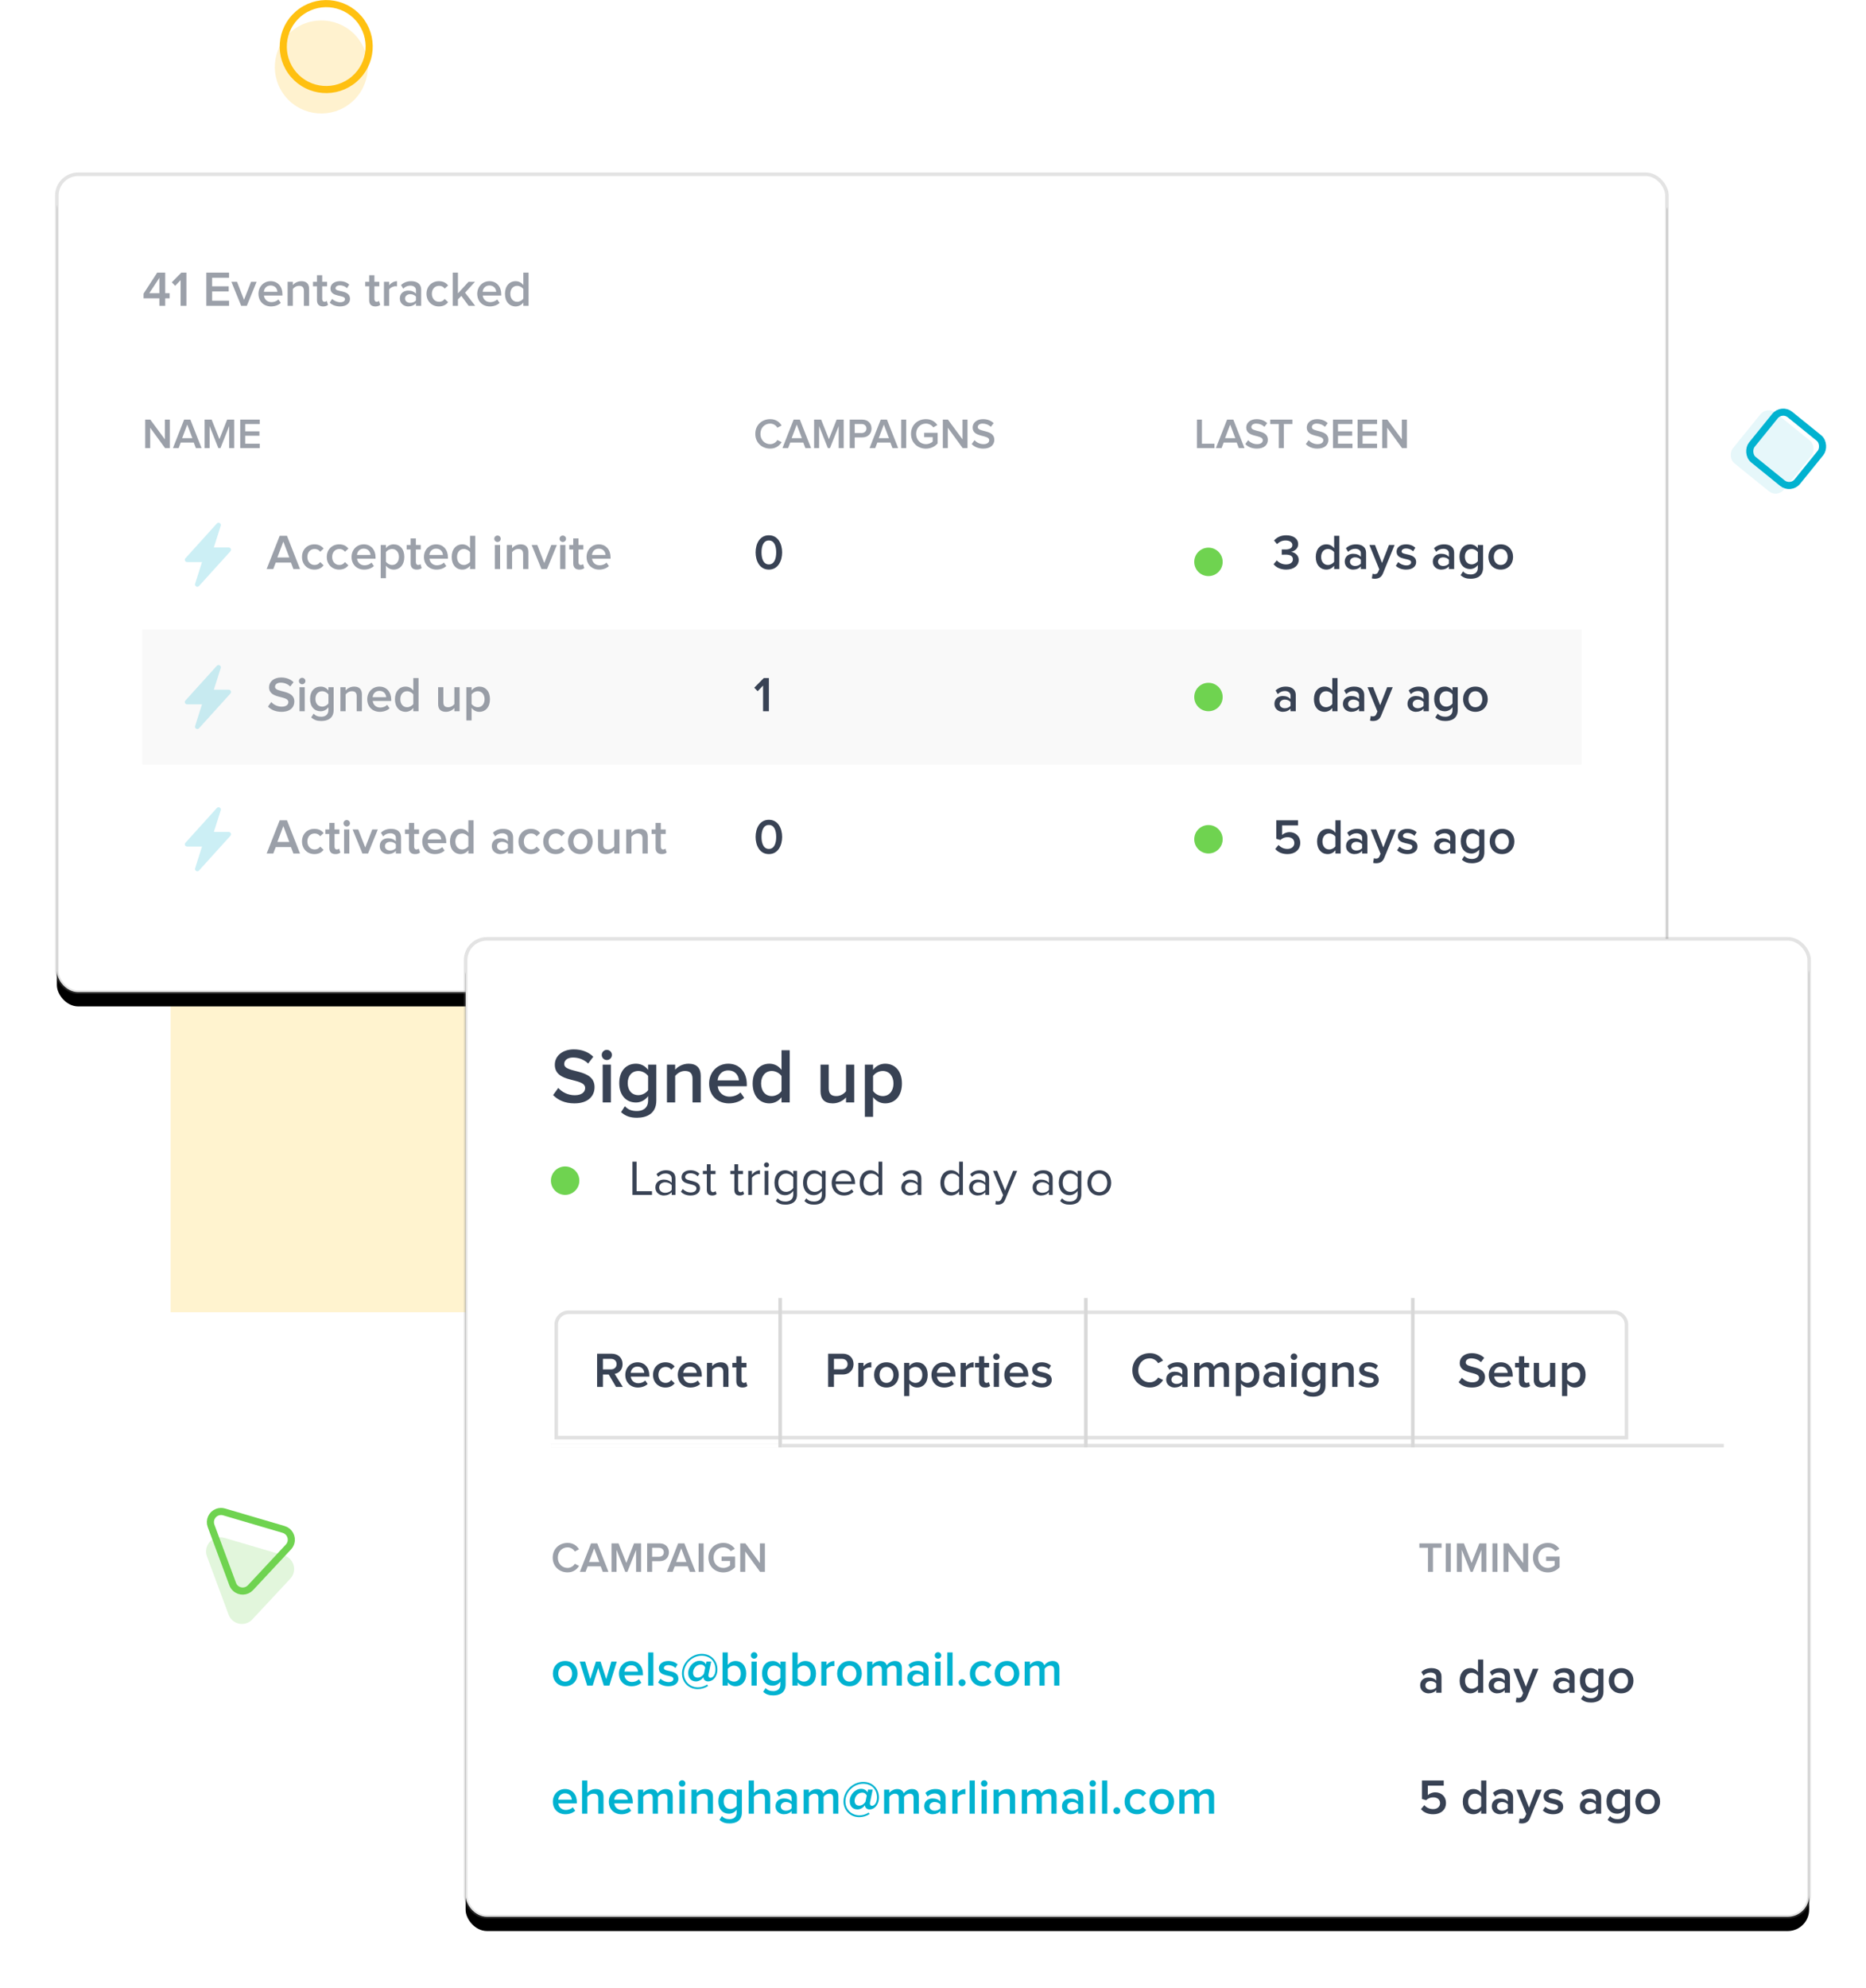 <svg xmlns="http://www.w3.org/2000/svg" xmlns:xlink="http://www.w3.org/1999/xlink" width="525" height="559" viewBox="0 0 525 559">
  <defs>
    <rect id="event-manager-2-b" width="453" height="230" rx="6"/>
    <filter id="event-manager-2-a" width="111.7%" height="123%" x="-5.8%" y="-9.8%" filterUnits="objectBoundingBox">
      <feMorphology in="SourceAlpha" operator="dilate" radius=".5" result="shadowSpreadOuter1"/>
      <feOffset dy="4" in="shadowSpreadOuter1" result="shadowOffsetOuter1"/>
      <feGaussianBlur in="shadowOffsetOuter1" result="shadowBlurOuter1" stdDeviation="8"/>
      <feComposite in="shadowBlurOuter1" in2="SourceAlpha" operator="out" result="shadowBlurOuter1"/>
      <feColorMatrix in="shadowBlurOuter1" values="0 0 0 0 0   0 0 0 0 0   0 0 0 0 0  0 0 0 0.12 0"/>
    </filter>
    <rect id="event-manager-2-d" width="378" height="275" rx="6"/>
    <filter id="event-manager-2-c" width="114%" height="119.3%" x="-7%" y="-8.2%" filterUnits="objectBoundingBox">
      <feMorphology in="SourceAlpha" operator="dilate" radius=".5" result="shadowSpreadOuter1"/>
      <feOffset dy="4" in="shadowSpreadOuter1" result="shadowOffsetOuter1"/>
      <feGaussianBlur in="shadowOffsetOuter1" result="shadowBlurOuter1" stdDeviation="8"/>
      <feComposite in="shadowBlurOuter1" in2="SourceAlpha" operator="out" result="shadowBlurOuter1"/>
      <feColorMatrix in="shadowBlurOuter1" values="0 0 0 0 0   0 0 0 0 0   0 0 0 0 0  0 0 0 0.12 0"/>
    </filter>
  </defs>
  <g fill="none" fill-rule="evenodd" transform="translate(16 -6)">
    <g transform="translate(0 55)">
      <rect width="323" height="230" x="32" y="90" fill="#FFF3CF"/>
      <use fill="#000" filter="url(#event-manager-2-a)" xlink:href="#event-manager-2-b"/>
      <use fill="#FFF" stroke="#8D8D8D" stroke-opacity=".24" xlink:href="#event-manager-2-b"/>
      <path fill="#384254" fill-rule="nonzero" d="M30.482 37L28.844 37 28.844 34.886 24.392 34.886 24.392 33.57 28.228 27.662 30.482 27.662 30.482 33.444 31.728 33.444 31.728 34.886 30.482 34.886 30.482 37zM28.844 33.444L28.844 29.132 26.002 33.444 28.844 33.444zM36.446 37L34.808 37 34.808 29.776 33.282 31.372 32.33 30.378 35.018 27.662 36.446 27.662 36.446 37zM48.444 37L42.046 37 42.046 27.662 48.444 27.662 48.444 29.104 43.684 29.104 43.684 31.512 48.346 31.512 48.346 32.954 43.684 32.954 43.684 35.558 48.444 35.558 48.444 37zM53.442 37L51.86 37 49.102 30.238 50.684 30.238 52.658 35.306 54.632 30.238 56.2 30.238 53.442 37zM60.26 37.168C58.216 37.168 56.718 35.754 56.718 33.612 56.718 31.652 58.146 30.07 60.148 30.07 62.178 30.07 63.466 31.61 63.466 33.738L63.466 34.102 58.258 34.102C58.37 35.11 59.126 35.964 60.4 35.964 61.072 35.964 61.842 35.698 62.332 35.208L63.004 36.174C62.318 36.818 61.324 37.168 60.26 37.168zM62.052 33.052C62.01 32.254 61.464 31.274 60.134 31.274 58.888 31.274 58.3 32.24 58.244 33.052L62.052 33.052zM70.97 37L69.5 37 69.5 32.772C69.5 31.708 68.954 31.372 68.128 31.372 67.386 31.372 66.742 31.82 66.392 32.268L66.392 37 64.922 37 64.922 30.238 66.392 30.238 66.392 31.148C66.84 30.616 67.722 30.07 68.786 30.07 70.242 30.07 70.97 30.854 70.97 32.24L70.97 37zM74.918 37.168C73.77 37.168 73.182 36.552 73.182 35.418L73.182 31.512 72.062 31.512 72.062 30.238 73.182 30.238 73.182 28.39 74.652 28.39 74.652 30.238 76.024 30.238 76.024 31.512 74.652 31.512 74.652 35.054C74.652 35.516 74.876 35.866 75.296 35.866 75.576 35.866 75.828 35.74 75.94 35.614L76.29 36.734C76.024 36.972 75.59 37.168 74.918 37.168zM79.664 37.168C78.502 37.168 77.466 36.79 76.766 36.104L77.438 35.054C77.914 35.544 78.852 35.992 79.72 35.992 80.602 35.992 81.064 35.628 81.064 35.096 81.064 33.766 76.976 34.718 76.976 32.114 76.976 31.008 77.928 30.07 79.636 30.07 80.784 30.07 81.652 30.476 82.254 31.008L81.638 32.044C81.232 31.596 80.49 31.232 79.636 31.232 78.866 31.232 78.39 31.596 78.39 32.072 78.39 33.262 82.478 32.366 82.478 35.054 82.478 36.258 81.484 37.168 79.664 37.168zM89.604 37.168C88.456 37.168 87.868 36.552 87.868 35.418L87.868 31.512 86.748 31.512 86.748 30.238 87.868 30.238 87.868 28.39 89.338 28.39 89.338 30.238 90.71 30.238 90.71 31.512 89.338 31.512 89.338 35.054C89.338 35.516 89.562 35.866 89.982 35.866 90.262 35.866 90.514 35.74 90.626 35.614L90.976 36.734C90.71 36.972 90.276 37.168 89.604 37.168zM93.496 37L92.026 37 92.026 30.238 93.496 30.238 93.496 31.218C94.014 30.574 94.826 30.07 95.694 30.07L95.694 31.526C95.568 31.498 95.428 31.484 95.246 31.484 94.616 31.484 93.79 31.904 93.496 32.394L93.496 37zM102.498 37L101.028 37 101.028 36.258C100.524 36.846 99.726 37.168 98.83 37.168 97.738 37.168 96.492 36.412 96.492 34.928 96.492 33.36 97.724 32.716 98.83 32.716 99.754 32.716 100.524 33.01 101.028 33.584L101.028 32.576C101.028 31.792 100.37 31.316 99.446 31.316 98.69 31.316 98.018 31.596 97.444 32.184L96.828 31.162C97.612 30.406 98.592 30.07 99.67 30.07 101.182 30.07 102.498 30.7 102.498 32.506L102.498 37zM99.418 36.16C100.048 36.16 100.678 35.922 101.028 35.46L101.028 34.424C100.678 33.962 100.048 33.724 99.418 33.724 98.592 33.724 97.962 34.214 97.962 34.942 97.962 35.684 98.592 36.16 99.418 36.16zM107.482 37.168C105.438 37.168 103.996 35.656 103.996 33.612 103.996 31.568 105.438 30.07 107.482 30.07 108.812 30.07 109.596 30.63 110.072 31.274L109.106 32.156C108.728 31.624 108.21 31.372 107.552 31.372 106.334 31.372 105.508 32.296 105.508 33.612 105.508 34.928 106.334 35.866 107.552 35.866 108.21 35.866 108.728 35.586 109.106 35.054L110.072 35.964C109.596 36.594 108.812 37.168 107.482 37.168zM117.702 37L115.854 37 113.796 34.2 112.844 35.18 112.844 37 111.374 37 111.374 27.662 112.844 27.662 112.844 33.5 115.826 30.238 117.646 30.238 114.846 33.304 117.702 37zM121.818 37.168C119.774 37.168 118.276 35.754 118.276 33.612 118.276 31.652 119.704 30.07 121.706 30.07 123.736 30.07 125.024 31.61 125.024 33.738L125.024 34.102 119.816 34.102C119.928 35.11 120.684 35.964 121.958 35.964 122.63 35.964 123.4 35.698 123.89 35.208L124.562 36.174C123.876 36.818 122.882 37.168 121.818 37.168zM123.61 33.052C123.568 32.254 123.022 31.274 121.692 31.274 120.446 31.274 119.858 32.24 119.802 33.052L123.61 33.052zM132.71 37L131.24 37 131.24 36.076C130.722 36.748 129.952 37.168 129.07 37.168 127.348 37.168 126.074 35.852 126.074 33.612 126.074 31.428 127.334 30.07 129.07 30.07 129.924 30.07 130.708 30.448 131.24 31.176L131.24 27.662 132.71 27.662 132.71 37zM129.504 35.866C130.19 35.866 130.918 35.46 131.24 34.956L131.24 32.282C130.918 31.778 130.19 31.372 129.504 31.372 128.328 31.372 127.586 32.31 127.586 33.612 127.586 34.928 128.328 35.866 129.504 35.866zM31.788 77L30.432 77 26.256 71.276 26.256 77 24.852 77 24.852 68.996 26.292 68.996 30.384 74.54 30.384 68.996 31.788 68.996 31.788 77zM40.704 77L39.108 77 38.52 75.452 34.848 75.452 34.26 77 32.664 77 35.808 68.996 37.56 68.996 40.704 77zM38.124 74.216L36.684 70.4 35.244 74.216 38.124 74.216zM49.884 77L48.48 77 48.48 70.82 46.032 77 45.432 77 42.972 70.82 42.972 77 41.568 77 41.568 68.996 43.548 68.996 45.732 74.492 47.904 68.996 49.884 68.996 49.884 77zM57.072 77L51.588 77 51.588 68.996 57.072 68.996 57.072 70.232 52.992 70.232 52.992 72.296 56.988 72.296 56.988 73.532 52.992 73.532 52.992 75.764 57.072 75.764 57.072 77zM200.704 77.144C198.34 77.144 196.504 75.464 196.504 73.004 196.504 70.532 198.34 68.864 200.704 68.864 202.312 68.864 203.32 69.692 203.908 70.652L202.72 71.276C202.336 70.604 201.556 70.112 200.704 70.112 199.12 70.112 197.944 71.312 197.944 73.004 197.944 74.672 199.12 75.896 200.704 75.896 201.556 75.896 202.336 75.392 202.72 74.732L203.92 75.332C203.308 76.292 202.312 77.144 200.704 77.144zM212.188 77L210.592 77 210.004 75.452 206.332 75.452 205.744 77 204.148 77 207.292 68.996 209.044 68.996 212.188 77zM209.608 74.216L208.168 70.4 206.728 74.216 209.608 74.216zM221.368 77L219.964 77 219.964 70.82 217.516 77 216.916 77 214.456 70.82 214.456 77 213.052 77 213.052 68.996 215.032 68.996 217.216 74.492 219.388 68.996 221.368 68.996 221.368 77zM224.476 77L223.072 77 223.072 68.996 226.6 68.996C228.28 68.996 229.204 70.136 229.204 71.504 229.204 72.86 228.268 74 226.6 74L224.476 74 224.476 77zM226.408 72.764C227.2 72.764 227.764 72.26 227.764 71.504 227.764 70.736 227.2 70.232 226.408 70.232L224.476 70.232 224.476 72.764 226.408 72.764zM236.692 77L235.096 77 234.508 75.452 230.836 75.452 230.248 77 228.652 77 231.796 68.996 233.548 68.996 236.692 77zM234.112 74.216L232.672 70.4 231.232 74.216 234.112 74.216zM238.96 77L237.556 77 237.556 68.996 238.96 68.996 238.96 77zM244.516 77.156C242.188 77.156 240.316 75.512 240.316 73.004 240.316 70.484 242.188 68.864 244.516 68.864 246.076 68.864 247.096 69.608 247.732 70.52L246.592 71.18C246.16 70.58 245.404 70.112 244.516 70.112 242.932 70.112 241.756 71.312 241.756 73.004 241.756 74.672 242.932 75.896 244.516 75.896 245.332 75.896 246.052 75.524 246.412 75.176L246.412 73.94 244.012 73.94 244.012 72.704 247.804 72.704 247.804 75.692C247.024 76.568 245.896 77.156 244.516 77.156zM256.204 77L254.848 77 250.672 71.276 250.672 77 249.268 77 249.268 68.996 250.708 68.996 254.8 74.54 254.8 68.996 256.204 68.996 256.204 77zM260.656 77.144C259.18 77.144 258.112 76.616 257.392 75.872L258.184 74.78C258.724 75.368 259.6 75.896 260.716 75.896 261.868 75.896 262.312 75.332 262.312 74.792 262.312 73.112 257.656 74.156 257.656 71.216 257.656 69.884 258.808 68.864 260.572 68.864 261.808 68.864 262.828 69.272 263.56 69.992L262.768 71.036C262.132 70.4 261.28 70.112 260.44 70.112 259.624 70.112 259.096 70.52 259.096 71.108 259.096 72.608 263.752 71.684 263.752 74.66 263.752 75.992 262.804 77.144 260.656 77.144zM325.688 77L320.756 77 320.756 68.996 322.16 68.996 322.16 75.764 325.688 75.764 325.688 77zM334.136 77L332.54 77 331.952 75.452 328.28 75.452 327.692 77 326.096 77 329.24 68.996 330.992 68.996 334.136 77zM331.556 74.216L330.116 70.4 328.676 74.216 331.556 74.216zM337.628 77.144C336.152 77.144 335.084 76.616 334.364 75.872L335.156 74.78C335.696 75.368 336.572 75.896 337.688 75.896 338.84 75.896 339.284 75.332 339.284 74.792 339.284 73.112 334.628 74.156 334.628 71.216 334.628 69.884 335.78 68.864 337.544 68.864 338.78 68.864 339.8 69.272 340.532 69.992L339.74 71.036C339.104 70.4 338.252 70.112 337.412 70.112 336.596 70.112 336.068 70.52 336.068 71.108 336.068 72.608 340.724 71.684 340.724 74.66 340.724 75.992 339.776 77.144 337.628 77.144zM345.2 77L343.796 77 343.796 70.232 341.372 70.232 341.372 68.996 347.624 68.996 347.624 70.232 345.2 70.232 345.2 77zM354.656 77.144C353.18 77.144 352.112 76.616 351.392 75.872L352.184 74.78C352.724 75.368 353.6 75.896 354.716 75.896 355.868 75.896 356.312 75.332 356.312 74.792 356.312 73.112 351.656 74.156 351.656 71.216 351.656 69.884 352.808 68.864 354.572 68.864 355.808 68.864 356.828 69.272 357.56 69.992L356.768 71.036C356.132 70.4 355.28 70.112 354.44 70.112 353.624 70.112 353.096 70.52 353.096 71.108 353.096 72.608 357.752 71.684 357.752 74.66 357.752 75.992 356.804 77.144 354.656 77.144zM364.52 77L359.036 77 359.036 68.996 364.52 68.996 364.52 70.232 360.44 70.232 360.44 72.296 364.436 72.296 364.436 73.532 360.44 73.532 360.44 75.764 364.52 75.764 364.52 77zM371.444 77L365.96 77 365.96 68.996 371.444 68.996 371.444 70.232 367.364 70.232 367.364 72.296 371.36 72.296 371.36 73.532 367.364 73.532 367.364 75.764 371.444 75.764 371.444 77zM379.82 77L378.464 77 374.288 71.276 374.288 77 372.884 77 372.884 68.996 374.324 68.996 378.416 74.54 378.416 68.996 379.82 68.996 379.82 77z" opacity=".5"/>
      <g transform="translate(36 178)">
        <path fill="#384254" fill-rule="nonzero" d="M32.408,13 L30.546,13 L29.86,11.194 L25.576,11.194 L24.89,13 L23.028,13 L26.696,3.662 L28.74,3.662 L32.408,13 Z M29.398,9.752 L27.718,5.3 L26.038,9.752 L29.398,9.752 Z M36.454,13.168 C34.41,13.168 32.968,11.656 32.968,9.612 C32.968,7.568 34.41,6.07 36.454,6.07 C37.784,6.07 38.568,6.63 39.044,7.274 L38.078,8.156 C37.7,7.624 37.182,7.372 36.524,7.372 C35.306,7.372 34.48,8.296 34.48,9.612 C34.48,10.928 35.306,11.866 36.524,11.866 C37.182,11.866 37.7,11.586 38.078,11.054 L39.044,11.964 C38.568,12.594 37.784,13.168 36.454,13.168 Z M42.39,13.168 C41.242,13.168 40.654,12.552 40.654,11.418 L40.654,7.512 L39.534,7.512 L39.534,6.238 L40.654,6.238 L40.654,4.39 L42.124,4.39 L42.124,6.238 L43.496,6.238 L43.496,7.512 L42.124,7.512 L42.124,11.054 C42.124,11.516 42.348,11.866 42.768,11.866 C43.048,11.866 43.3,11.74 43.412,11.614 L43.762,12.734 C43.496,12.972 43.062,13.168 42.39,13.168 Z M45.554,5.412 C45.05,5.412 44.644,5.006 44.644,4.502 C44.644,3.998 45.05,3.592 45.554,3.592 C46.058,3.592 46.464,3.998 46.464,4.502 C46.464,5.006 46.058,5.412 45.554,5.412 Z M46.282,13 L44.812,13 L44.812,6.238 L46.282,6.238 L46.282,13 Z M51.546,13 L49.964,13 L47.206,6.238 L48.788,6.238 L50.762,11.306 L52.736,6.238 L54.304,6.238 L51.546,13 Z M60.842,13 L59.372,13 L59.372,12.258 C58.868,12.846 58.07,13.168 57.174,13.168 C56.082,13.168 54.836,12.412 54.836,10.928 C54.836,9.36 56.068,8.716 57.174,8.716 C58.098,8.716 58.868,9.01 59.372,9.584 L59.372,8.576 C59.372,7.792 58.714,7.316 57.79,7.316 C57.034,7.316 56.362,7.596 55.788,8.184 L55.172,7.162 C55.956,6.406 56.936,6.07 58.014,6.07 C59.526,6.07 60.842,6.7 60.842,8.506 L60.842,13 Z M57.762,12.16 C58.392,12.16 59.022,11.922 59.372,11.46 L59.372,10.424 C59.022,9.962 58.392,9.724 57.762,9.724 C56.936,9.724 56.306,10.214 56.306,10.942 C56.306,11.684 56.936,12.16 57.762,12.16 Z M64.79,13.168 C63.642,13.168 63.054,12.552 63.054,11.418 L63.054,7.512 L61.934,7.512 L61.934,6.238 L63.054,6.238 L63.054,4.39 L64.524,4.39 L64.524,6.238 L65.896,6.238 L65.896,7.512 L64.524,7.512 L64.524,11.054 C64.524,11.516 64.748,11.866 65.168,11.866 C65.448,11.866 65.7,11.74 65.812,11.614 L66.162,12.734 C65.896,12.972 65.462,13.168 64.79,13.168 Z M70.348,13.168 C68.304,13.168 66.806,11.754 66.806,9.612 C66.806,7.652 68.234,6.07 70.236,6.07 C72.266,6.07 73.554,7.61 73.554,9.738 L73.554,10.102 L68.346,10.102 C68.458,11.11 69.214,11.964 70.488,11.964 C71.16,11.964 71.93,11.698 72.42,11.208 L73.092,12.174 C72.406,12.818 71.412,13.168 70.348,13.168 Z M72.14,9.052 C72.098,8.254 71.552,7.274 70.222,7.274 C68.976,7.274 68.388,8.24 68.332,9.052 L72.14,9.052 Z M81.24,13 L79.77,13 L79.77,12.076 C79.252,12.748 78.482,13.168 77.6,13.168 C75.878,13.168 74.604,11.852 74.604,9.612 C74.604,7.428 75.864,6.07 77.6,6.07 C78.454,6.07 79.238,6.448 79.77,7.176 L79.77,3.662 L81.24,3.662 L81.24,13 Z M78.034,11.866 C78.72,11.866 79.448,11.46 79.77,10.956 L79.77,8.282 C79.448,7.778 78.72,7.372 78.034,7.372 C76.858,7.372 76.116,8.31 76.116,9.612 C76.116,10.928 76.858,11.866 78.034,11.866 Z M92.37,13 L90.9,13 L90.9,12.258 C90.396,12.846 89.598,13.168 88.702,13.168 C87.61,13.168 86.364,12.412 86.364,10.928 C86.364,9.36 87.596,8.716 88.702,8.716 C89.626,8.716 90.396,9.01 90.9,9.584 L90.9,8.576 C90.9,7.792 90.242,7.316 89.318,7.316 C88.562,7.316 87.89,7.596 87.316,8.184 L86.7,7.162 C87.484,6.406 88.464,6.07 89.542,6.07 C91.054,6.07 92.37,6.7 92.37,8.506 L92.37,13 Z M89.29,12.16 C89.92,12.16 90.55,11.922 90.9,11.46 L90.9,10.424 C90.55,9.962 89.92,9.724 89.29,9.724 C88.464,9.724 87.834,10.214 87.834,10.942 C87.834,11.684 88.464,12.16 89.29,12.16 Z M97.354,13.168 C95.31,13.168 93.868,11.656 93.868,9.612 C93.868,7.568 95.31,6.07 97.354,6.07 C98.684,6.07 99.468,6.63 99.944,7.274 L98.978,8.156 C98.6,7.624 98.082,7.372 97.424,7.372 C96.206,7.372 95.38,8.296 95.38,9.612 C95.38,10.928 96.206,11.866 97.424,11.866 C98.082,11.866 98.6,11.586 98.978,11.054 L99.944,11.964 C99.468,12.594 98.684,13.168 97.354,13.168 Z M104.326,13.168 C102.282,13.168 100.84,11.656 100.84,9.612 C100.84,7.568 102.282,6.07 104.326,6.07 C105.656,6.07 106.44,6.63 106.916,7.274 L105.95,8.156 C105.572,7.624 105.054,7.372 104.396,7.372 C103.178,7.372 102.352,8.296 102.352,9.612 C102.352,10.928 103.178,11.866 104.396,11.866 C105.054,11.866 105.572,11.586 105.95,11.054 L106.916,11.964 C106.44,12.594 105.656,13.168 104.326,13.168 Z M111.284,13.168 C109.128,13.168 107.812,11.544 107.812,9.612 C107.812,7.666 109.128,6.07 111.284,6.07 C113.44,6.07 114.756,7.666 114.756,9.612 C114.756,11.544 113.44,13.168 111.284,13.168 Z M111.284,11.866 C112.544,11.866 113.23,10.816 113.23,9.612 C113.23,8.422 112.544,7.372 111.284,7.372 C110.038,7.372 109.338,8.422 109.338,9.612 C109.338,10.816 110.038,11.866 111.284,11.866 Z M122.288,13 L120.818,13 L120.818,12.104 C120.342,12.636 119.502,13.168 118.438,13.168 C116.982,13.168 116.254,12.398 116.254,11.026 L116.254,6.238 L117.724,6.238 L117.724,10.48 C117.724,11.53 118.256,11.866 119.096,11.866 C119.838,11.866 120.482,11.432 120.818,10.984 L120.818,6.238 L122.288,6.238 L122.288,13 Z M130.24,13 L128.77,13 L128.77,8.772 C128.77,7.708 128.224,7.372 127.398,7.372 C126.656,7.372 126.012,7.82 125.662,8.268 L125.662,13 L124.192,13 L124.192,6.238 L125.662,6.238 L125.662,7.148 C126.11,6.616 126.992,6.07 128.056,6.07 C129.512,6.07 130.24,6.854 130.24,8.24 L130.24,13 Z M134.188,13.168 C133.04,13.168 132.452,12.552 132.452,11.418 L132.452,7.512 L131.332,7.512 L131.332,6.238 L132.452,6.238 L132.452,4.39 L133.922,4.39 L133.922,6.238 L135.294,6.238 L135.294,7.512 L133.922,7.512 L133.922,11.054 C133.922,11.516 134.146,11.866 134.566,11.866 C134.846,11.866 135.098,11.74 135.21,11.614 L135.56,12.734 C135.294,12.972 134.86,13.168 134.188,13.168 Z" opacity=".5"/>
        <path fill="#384254" fill-rule="nonzero" d="M164.326 13.168C161.694 13.168 160.588 10.676 160.588 8.338 160.588 5.986 161.694 3.522 164.326 3.522 166.944 3.522 168.05 5.986 168.05 8.338 168.05 10.676 166.944 13.168 164.326 13.168zM164.326 11.712C165.838 11.712 166.384 10.116 166.384 8.338 166.384 6.546 165.852 4.978 164.326 4.978 162.8 4.978 162.254 6.546 162.254 8.338 162.254 10.116 162.8 11.712 164.326 11.712zM310.256 13.168C308.66 13.168 307.554 12.608 306.798 11.726L307.736 10.592C308.352 11.32 309.206 11.712 310.242 11.712 311.432 11.712 312.16 10.984 312.16 10.06 312.16 9.066 311.432 8.408 310.284 8.408 309.5 8.408 308.842 8.646 308.24 9.206L307.078 8.87 307.078 3.662 313.196 3.662 313.196 5.104 308.716 5.104 308.716 7.792C309.178 7.358 309.934 6.994 310.83 6.994 312.412 6.994 313.826 8.086 313.826 10.004 313.826 11.936 312.342 13.168 310.256 13.168zM325.194 13L323.724 13 323.724 12.076C323.206 12.748 322.436 13.168 321.554 13.168 319.832 13.168 318.558 11.852 318.558 9.612 318.558 7.428 319.818 6.07 321.554 6.07 322.408 6.07 323.192 6.448 323.724 7.176L323.724 3.662 325.194 3.662 325.194 13zM321.988 11.866C322.674 11.866 323.402 11.46 323.724 10.956L323.724 8.282C323.402 7.778 322.674 7.372 321.988 7.372 320.812 7.372 320.07 8.31 320.07 9.612 320.07 10.928 320.812 11.866 321.988 11.866zM332.712 13L331.242 13 331.242 12.258C330.738 12.846 329.94 13.168 329.044 13.168 327.952 13.168 326.706 12.412 326.706 10.928 326.706 9.36 327.938 8.716 329.044 8.716 329.968 8.716 330.738 9.01 331.242 9.584L331.242 8.576C331.242 7.792 330.584 7.316 329.66 7.316 328.904 7.316 328.232 7.596 327.658 8.184L327.042 7.162C327.826 6.406 328.806 6.07 329.884 6.07 331.396 6.07 332.712 6.7 332.712 8.506L332.712 13zM329.632 12.16C330.262 12.16 330.892 11.922 331.242 11.46L331.242 10.424C330.892 9.962 330.262 9.724 329.632 9.724 328.806 9.724 328.176 10.214 328.176 10.942 328.176 11.684 328.806 12.16 329.632 12.16zM334.336 15.646L334.546 14.33C334.7 14.4 334.938 14.442 335.106 14.442 335.582 14.442 335.89 14.302 336.086 13.854L336.422 13.084 333.636 6.238 335.218 6.238 337.192 11.306 339.166 6.238 340.734 6.238 337.472 14.218C337.01 15.366 336.212 15.73 335.162 15.744 334.952 15.744 334.532 15.702 334.336 15.646zM343.982 13.168C342.82 13.168 341.784 12.79 341.084 12.104L341.756 11.054C342.232 11.544 343.17 11.992 344.038 11.992 344.92 11.992 345.382 11.628 345.382 11.096 345.382 9.766 341.294 10.718 341.294 8.114 341.294 7.008 342.246 6.07 343.954 6.07 345.102 6.07 345.97 6.476 346.572 7.008L345.956 8.044C345.55 7.596 344.808 7.232 343.954 7.232 343.184 7.232 342.708 7.596 342.708 8.072 342.708 9.262 346.796 8.366 346.796 11.054 346.796 12.258 345.802 13.168 343.982 13.168zM357.492 13L356.022 13 356.022 12.258C355.518 12.846 354.72 13.168 353.824 13.168 352.732 13.168 351.486 12.412 351.486 10.928 351.486 9.36 352.718 8.716 353.824 8.716 354.748 8.716 355.518 9.01 356.022 9.584L356.022 8.576C356.022 7.792 355.364 7.316 354.44 7.316 353.684 7.316 353.012 7.596 352.438 8.184L351.822 7.162C352.606 6.406 353.586 6.07 354.664 6.07 356.176 6.07 357.492 6.7 357.492 8.506L357.492 13zM354.412 12.16C355.042 12.16 355.672 11.922 356.022 11.46L356.022 10.424C355.672 9.962 355.042 9.724 354.412 9.724 353.586 9.724 352.956 10.214 352.956 10.942 352.956 11.684 353.586 12.16 354.412 12.16zM362.154 15.744C361.006 15.744 360.152 15.492 359.312 14.736L359.998 13.672C360.558 14.302 361.258 14.54 362.154 14.54 363.12 14.54 364.156 14.092 364.156 12.65L364.156 11.88C363.638 12.566 362.868 13.014 361.986 13.014 360.264 13.014 358.99 11.768 358.99 9.542 358.99 7.344 360.236 6.07 361.986 6.07 362.84 6.07 363.61 6.448 364.156 7.176L364.156 6.238 365.626 6.238 365.626 12.65C365.626 15.086 363.806 15.744 362.154 15.744zM362.42 11.698C363.106 11.698 363.82 11.292 364.156 10.802L364.156 8.268C363.82 7.778 363.106 7.372 362.42 7.372 361.244 7.372 360.502 8.24 360.502 9.542 360.502 10.844 361.244 11.698 362.42 11.698zM370.596 13.168C368.44 13.168 367.124 11.544 367.124 9.612 367.124 7.666 368.44 6.07 370.596 6.07 372.752 6.07 374.068 7.666 374.068 9.612 374.068 11.544 372.752 13.168 370.596 13.168zM370.596 11.866C371.856 11.866 372.542 10.816 372.542 9.612 372.542 8.422 371.856 7.372 370.596 7.372 369.35 7.372 368.65 8.422 368.65 9.612 368.65 10.816 369.35 11.866 370.596 11.866z"/>
        <circle cx="288" cy="9" r="4" fill="#6FD350"/>
        <path fill="#01B2D0" fill-opacity=".2" fill-rule="nonzero" d="M12.833,8.015 C13.208,7.601 12.911,6.944 12.349,6.944 L8.164,6.944 L10.109,0.839 C10.319,0.18 9.472,-0.298 9.005,0.218 L0.167,9.985 C-0.208,10.399 0.089,11.056 0.651,11.056 L4.833,11.056 L2.891,17.161 C2.681,17.82 3.528,18.298 3.995,17.782 L12.833,8.015 Z"/>
      </g>
      <g transform="translate(24 128)">
        <rect width="405" height="38" fill="#9D9D9D" opacity=".06"/>
        <g transform="translate(12 10)">
          <path fill="#384254" fill-rule="nonzero" d="M27.2,13.168 C25.478,13.168 24.232,12.552 23.392,11.684 L24.316,10.41 C24.946,11.096 25.968,11.712 27.27,11.712 C28.614,11.712 29.132,11.054 29.132,10.424 C29.132,8.464 23.7,9.682 23.7,6.252 C23.7,4.698 25.044,3.508 27.102,3.508 C28.544,3.508 29.734,3.984 30.588,4.824 L29.664,6.042 C28.922,5.3 27.928,4.964 26.948,4.964 C25.996,4.964 25.38,5.44 25.38,6.126 C25.38,7.876 30.812,6.798 30.812,10.27 C30.812,11.824 29.706,13.168 27.2,13.168 Z M33.01,5.412 C32.506,5.412 32.1,5.006 32.1,4.502 C32.1,3.998 32.506,3.592 33.01,3.592 C33.514,3.592 33.92,3.998 33.92,4.502 C33.92,5.006 33.514,5.412 33.01,5.412 Z M33.738,13 L32.268,13 L32.268,6.238 L33.738,6.238 L33.738,13 Z M38.4,15.744 C37.252,15.744 36.398,15.492 35.558,14.736 L36.244,13.672 C36.804,14.302 37.504,14.54 38.4,14.54 C39.366,14.54 40.402,14.092 40.402,12.65 L40.402,11.88 C39.884,12.566 39.114,13.014 38.232,13.014 C36.51,13.014 35.236,11.768 35.236,9.542 C35.236,7.344 36.482,6.07 38.232,6.07 C39.086,6.07 39.856,6.448 40.402,7.176 L40.402,6.238 L41.872,6.238 L41.872,12.65 C41.872,15.086 40.052,15.744 38.4,15.744 Z M38.666,11.698 C39.352,11.698 40.066,11.292 40.402,10.802 L40.402,8.268 C40.066,7.778 39.352,7.372 38.666,7.372 C37.49,7.372 36.748,8.24 36.748,9.542 C36.748,10.844 37.49,11.698 38.666,11.698 Z M49.824,13 L48.354,13 L48.354,8.772 C48.354,7.708 47.808,7.372 46.982,7.372 C46.24,7.372 45.596,7.82 45.246,8.268 L45.246,13 L43.776,13 L43.776,6.238 L45.246,6.238 L45.246,7.148 C45.694,6.616 46.576,6.07 47.64,6.07 C49.096,6.07 49.824,6.854 49.824,8.24 L49.824,13 Z M54.864,13.168 C52.82,13.168 51.322,11.754 51.322,9.612 C51.322,7.652 52.75,6.07 54.752,6.07 C56.782,6.07 58.07,7.61 58.07,9.738 L58.07,10.102 L52.862,10.102 C52.974,11.11 53.73,11.964 55.004,11.964 C55.676,11.964 56.446,11.698 56.936,11.208 L57.608,12.174 C56.922,12.818 55.928,13.168 54.864,13.168 Z M56.656,9.052 C56.614,8.254 56.068,7.274 54.738,7.274 C53.492,7.274 52.904,8.24 52.848,9.052 L56.656,9.052 Z M65.756,13 L64.286,13 L64.286,12.076 C63.768,12.748 62.998,13.168 62.116,13.168 C60.394,13.168 59.12,11.852 59.12,9.612 C59.12,7.428 60.38,6.07 62.116,6.07 C62.97,6.07 63.754,6.448 64.286,7.176 L64.286,3.662 L65.756,3.662 L65.756,13 Z M62.55,11.866 C63.236,11.866 63.964,11.46 64.286,10.956 L64.286,8.282 C63.964,7.778 63.236,7.372 62.55,7.372 C61.374,7.372 60.632,8.31 60.632,9.612 C60.632,10.928 61.374,11.866 62.55,11.866 Z M77.306,13 L75.836,13 L75.836,12.104 C75.36,12.636 74.52,13.168 73.456,13.168 C72,13.168 71.272,12.398 71.272,11.026 L71.272,6.238 L72.742,6.238 L72.742,10.48 C72.742,11.53 73.274,11.866 74.114,11.866 C74.856,11.866 75.5,11.432 75.836,10.984 L75.836,6.238 L77.306,6.238 L77.306,13 Z M82.85,13.168 C81.996,13.168 81.24,12.776 80.68,12.062 L80.68,15.576 L79.21,15.576 L79.21,6.238 L80.68,6.238 L80.68,7.162 C81.184,6.49 81.968,6.07 82.85,6.07 C84.6,6.07 85.846,7.386 85.846,9.612 C85.846,11.838 84.6,13.168 82.85,13.168 Z M82.416,11.866 C83.578,11.866 84.334,10.928 84.334,9.612 C84.334,8.296 83.578,7.372 82.416,7.372 C81.73,7.372 81.016,7.764 80.68,8.268 L80.68,10.942 C81.002,11.446 81.73,11.866 82.416,11.866 Z" opacity=".5"/>
          <polygon fill="#384254" fill-rule="nonzero" points="164.326 13 162.688 13 162.688 5.776 161.162 7.372 160.21 6.378 162.898 3.662 164.326 3.662"/>
          <path fill="#384254" fill-rule="nonzero" d="M312.566,13 L311.096,13 L311.096,12.258 C310.592,12.846 309.794,13.168 308.898,13.168 C307.806,13.168 306.56,12.412 306.56,10.928 C306.56,9.36 307.792,8.716 308.898,8.716 C309.822,8.716 310.592,9.01 311.096,9.584 L311.096,8.576 C311.096,7.792 310.438,7.316 309.514,7.316 C308.758,7.316 308.086,7.596 307.512,8.184 L306.896,7.162 C307.68,6.406 308.66,6.07 309.738,6.07 C311.25,6.07 312.566,6.7 312.566,8.506 L312.566,13 Z M309.486,12.16 C310.116,12.16 310.746,11.922 311.096,11.46 L311.096,10.424 C310.746,9.962 310.116,9.724 309.486,9.724 C308.66,9.724 308.03,10.214 308.03,10.942 C308.03,11.684 308.66,12.16 309.486,12.16 Z M324.312,13 L322.842,13 L322.842,12.076 C322.324,12.748 321.554,13.168 320.672,13.168 C318.95,13.168 317.676,11.852 317.676,9.612 C317.676,7.428 318.936,6.07 320.672,6.07 C321.526,6.07 322.31,6.448 322.842,7.176 L322.842,3.662 L324.312,3.662 L324.312,13 Z M321.106,11.866 C321.792,11.866 322.52,11.46 322.842,10.956 L322.842,8.282 C322.52,7.778 321.792,7.372 321.106,7.372 C319.93,7.372 319.188,8.31 319.188,9.612 C319.188,10.928 319.93,11.866 321.106,11.866 Z M331.83,13 L330.36,13 L330.36,12.258 C329.856,12.846 329.058,13.168 328.162,13.168 C327.07,13.168 325.824,12.412 325.824,10.928 C325.824,9.36 327.056,8.716 328.162,8.716 C329.086,8.716 329.856,9.01 330.36,9.584 L330.36,8.576 C330.36,7.792 329.702,7.316 328.778,7.316 C328.022,7.316 327.35,7.596 326.776,8.184 L326.16,7.162 C326.944,6.406 327.924,6.07 329.002,6.07 C330.514,6.07 331.83,6.7 331.83,8.506 L331.83,13 Z M328.75,12.16 C329.38,12.16 330.01,11.922 330.36,11.46 L330.36,10.424 C330.01,9.962 329.38,9.724 328.75,9.724 C327.924,9.724 327.294,10.214 327.294,10.942 C327.294,11.684 327.924,12.16 328.75,12.16 Z M333.454,15.646 L333.664,14.33 C333.818,14.4 334.056,14.442 334.224,14.442 C334.7,14.442 335.008,14.302 335.204,13.854 L335.54,13.084 L332.754,6.238 L334.336,6.238 L336.31,11.306 L338.284,6.238 L339.852,6.238 L336.59,14.218 C336.128,15.366 335.33,15.73 334.28,15.744 C334.07,15.744 333.65,15.702 333.454,15.646 Z M350.002,13 L348.532,13 L348.532,12.258 C348.028,12.846 347.23,13.168 346.334,13.168 C345.242,13.168 343.996,12.412 343.996,10.928 C343.996,9.36 345.228,8.716 346.334,8.716 C347.258,8.716 348.028,9.01 348.532,9.584 L348.532,8.576 C348.532,7.792 347.874,7.316 346.95,7.316 C346.194,7.316 345.522,7.596 344.948,8.184 L344.332,7.162 C345.116,6.406 346.096,6.07 347.174,6.07 C348.686,6.07 350.002,6.7 350.002,8.506 L350.002,13 Z M346.922,12.16 C347.552,12.16 348.182,11.922 348.532,11.46 L348.532,10.424 C348.182,9.962 347.552,9.724 346.922,9.724 C346.096,9.724 345.466,10.214 345.466,10.942 C345.466,11.684 346.096,12.16 346.922,12.16 Z M354.664,15.744 C353.516,15.744 352.662,15.492 351.822,14.736 L352.508,13.672 C353.068,14.302 353.768,14.54 354.664,14.54 C355.63,14.54 356.666,14.092 356.666,12.65 L356.666,11.88 C356.148,12.566 355.378,13.014 354.496,13.014 C352.774,13.014 351.5,11.768 351.5,9.542 C351.5,7.344 352.746,6.07 354.496,6.07 C355.35,6.07 356.12,6.448 356.666,7.176 L356.666,6.238 L358.136,6.238 L358.136,12.65 C358.136,15.086 356.316,15.744 354.664,15.744 Z M354.93,11.698 C355.616,11.698 356.33,11.292 356.666,10.802 L356.666,8.268 C356.33,7.778 355.616,7.372 354.93,7.372 C353.754,7.372 353.012,8.24 353.012,9.542 C353.012,10.844 353.754,11.698 354.93,11.698 Z M363.106,13.168 C360.95,13.168 359.634,11.544 359.634,9.612 C359.634,7.666 360.95,6.07 363.106,6.07 C365.262,6.07 366.578,7.666 366.578,9.612 C366.578,11.544 365.262,13.168 363.106,13.168 Z M363.106,11.866 C364.366,11.866 365.052,10.816 365.052,9.612 C365.052,8.422 364.366,7.372 363.106,7.372 C361.86,7.372 361.16,8.422 361.16,9.612 C361.16,10.816 361.86,11.866 363.106,11.866 Z"/>
          <circle cx="288" cy="9" r="4" fill="#6FD350"/>
          <path fill="#01B2D0" fill-opacity=".2" fill-rule="nonzero" d="M12.833,8.015 C13.208,7.601 12.911,6.944 12.349,6.944 L8.164,6.944 L10.109,0.839 C10.319,0.18 9.472,-0.298 9.005,0.218 L0.167,9.985 C-0.208,10.399 0.089,11.056 0.651,11.056 L4.833,11.056 L2.891,17.161 C2.681,17.82 3.528,18.298 3.995,17.782 L12.833,8.015 Z"/>
        </g>
      </g>
      <g transform="translate(36 98)">
        <path fill="#384254" fill-rule="nonzero" d="M32.408,13 L30.546,13 L29.86,11.194 L25.576,11.194 L24.89,13 L23.028,13 L26.696,3.662 L28.74,3.662 L32.408,13 Z M29.398,9.752 L27.718,5.3 L26.038,9.752 L29.398,9.752 Z M36.454,13.168 C34.41,13.168 32.968,11.656 32.968,9.612 C32.968,7.568 34.41,6.07 36.454,6.07 C37.784,6.07 38.568,6.63 39.044,7.274 L38.078,8.156 C37.7,7.624 37.182,7.372 36.524,7.372 C35.306,7.372 34.48,8.296 34.48,9.612 C34.48,10.928 35.306,11.866 36.524,11.866 C37.182,11.866 37.7,11.586 38.078,11.054 L39.044,11.964 C38.568,12.594 37.784,13.168 36.454,13.168 Z M43.426,13.168 C41.382,13.168 39.94,11.656 39.94,9.612 C39.94,7.568 41.382,6.07 43.426,6.07 C44.756,6.07 45.54,6.63 46.016,7.274 L45.05,8.156 C44.672,7.624 44.154,7.372 43.496,7.372 C42.278,7.372 41.452,8.296 41.452,9.612 C41.452,10.928 42.278,11.866 43.496,11.866 C44.154,11.866 44.672,11.586 45.05,11.054 L46.016,11.964 C45.54,12.594 44.756,13.168 43.426,13.168 Z M50.454,13.168 C48.41,13.168 46.912,11.754 46.912,9.612 C46.912,7.652 48.34,6.07 50.342,6.07 C52.372,6.07 53.66,7.61 53.66,9.738 L53.66,10.102 L48.452,10.102 C48.564,11.11 49.32,11.964 50.594,11.964 C51.266,11.964 52.036,11.698 52.526,11.208 L53.198,12.174 C52.512,12.818 51.518,13.168 50.454,13.168 Z M52.246,9.052 C52.204,8.254 51.658,7.274 50.328,7.274 C49.082,7.274 48.494,8.24 48.438,9.052 L52.246,9.052 Z M58.756,13.168 C57.902,13.168 57.146,12.776 56.586,12.062 L56.586,15.576 L55.116,15.576 L55.116,6.238 L56.586,6.238 L56.586,7.162 C57.09,6.49 57.874,6.07 58.756,6.07 C60.506,6.07 61.752,7.386 61.752,9.612 C61.752,11.838 60.506,13.168 58.756,13.168 Z M58.322,11.866 C59.484,11.866 60.24,10.928 60.24,9.612 C60.24,8.296 59.484,7.372 58.322,7.372 C57.636,7.372 56.922,7.764 56.586,8.268 L56.586,10.942 C56.908,11.446 57.636,11.866 58.322,11.866 Z M65.266,13.168 C64.118,13.168 63.53,12.552 63.53,11.418 L63.53,7.512 L62.41,7.512 L62.41,6.238 L63.53,6.238 L63.53,4.39 L65,4.39 L65,6.238 L66.372,6.238 L66.372,7.512 L65,7.512 L65,11.054 C65,11.516 65.224,11.866 65.644,11.866 C65.924,11.866 66.176,11.74 66.288,11.614 L66.638,12.734 C66.372,12.972 65.938,13.168 65.266,13.168 Z M70.824,13.168 C68.78,13.168 67.282,11.754 67.282,9.612 C67.282,7.652 68.71,6.07 70.712,6.07 C72.742,6.07 74.03,7.61 74.03,9.738 L74.03,10.102 L68.822,10.102 C68.934,11.11 69.69,11.964 70.964,11.964 C71.636,11.964 72.406,11.698 72.896,11.208 L73.568,12.174 C72.882,12.818 71.888,13.168 70.824,13.168 Z M72.616,9.052 C72.574,8.254 72.028,7.274 70.698,7.274 C69.452,7.274 68.864,8.24 68.808,9.052 L72.616,9.052 Z M81.716,13 L80.246,13 L80.246,12.076 C79.728,12.748 78.958,13.168 78.076,13.168 C76.354,13.168 75.08,11.852 75.08,9.612 C75.08,7.428 76.34,6.07 78.076,6.07 C78.93,6.07 79.714,6.448 80.246,7.176 L80.246,3.662 L81.716,3.662 L81.716,13 Z M78.51,11.866 C79.196,11.866 79.924,11.46 80.246,10.956 L80.246,8.282 C79.924,7.778 79.196,7.372 78.51,7.372 C77.334,7.372 76.592,8.31 76.592,9.612 C76.592,10.928 77.334,11.866 78.51,11.866 Z M87.974,5.412 C87.47,5.412 87.064,5.006 87.064,4.502 C87.064,3.998 87.47,3.592 87.974,3.592 C88.478,3.592 88.884,3.998 88.884,4.502 C88.884,5.006 88.478,5.412 87.974,5.412 Z M88.702,13 L87.232,13 L87.232,6.238 L88.702,6.238 L88.702,13 Z M96.654,13 L95.184,13 L95.184,8.772 C95.184,7.708 94.638,7.372 93.812,7.372 C93.07,7.372 92.426,7.82 92.076,8.268 L92.076,13 L90.606,13 L90.606,6.238 L92.076,6.238 L92.076,7.148 C92.524,6.616 93.406,6.07 94.47,6.07 C95.926,6.07 96.654,6.854 96.654,8.24 L96.654,13 Z M101.918,13 L100.336,13 L97.578,6.238 L99.16,6.238 L101.134,11.306 L103.108,6.238 L104.676,6.238 L101.918,13 Z M106.342,5.412 C105.838,5.412 105.432,5.006 105.432,4.502 C105.432,3.998 105.838,3.592 106.342,3.592 C106.846,3.592 107.252,3.998 107.252,4.502 C107.252,5.006 106.846,5.412 106.342,5.412 Z M107.07,13 L105.6,13 L105.6,6.238 L107.07,6.238 L107.07,13 Z M111.018,13.168 C109.87,13.168 109.282,12.552 109.282,11.418 L109.282,7.512 L108.162,7.512 L108.162,6.238 L109.282,6.238 L109.282,4.39 L110.752,4.39 L110.752,6.238 L112.124,6.238 L112.124,7.512 L110.752,7.512 L110.752,11.054 C110.752,11.516 110.976,11.866 111.396,11.866 C111.676,11.866 111.928,11.74 112.04,11.614 L112.39,12.734 C112.124,12.972 111.69,13.168 111.018,13.168 Z M116.576,13.168 C114.532,13.168 113.034,11.754 113.034,9.612 C113.034,7.652 114.462,6.07 116.464,6.07 C118.494,6.07 119.782,7.61 119.782,9.738 L119.782,10.102 L114.574,10.102 C114.686,11.11 115.442,11.964 116.716,11.964 C117.388,11.964 118.158,11.698 118.648,11.208 L119.32,12.174 C118.634,12.818 117.64,13.168 116.576,13.168 Z M118.368,9.052 C118.326,8.254 117.78,7.274 116.45,7.274 C115.204,7.274 114.616,8.24 114.56,9.052 L118.368,9.052 Z" opacity=".5"/>
        <path fill="#384254" fill-rule="nonzero" d="M164.326 13.168C161.694 13.168 160.588 10.676 160.588 8.338 160.588 5.986 161.694 3.522 164.326 3.522 166.944 3.522 168.05 5.986 168.05 8.338 168.05 10.676 166.944 13.168 164.326 13.168zM164.326 11.712C165.838 11.712 166.384 10.116 166.384 8.338 166.384 6.546 165.852 4.978 164.326 4.978 162.8 4.978 162.254 6.546 162.254 8.338 162.254 10.116 162.8 11.712 164.326 11.712zM309.864 13.168C308.212 13.168 306.98 12.496 306.336 11.656L307.232 10.578C307.834 11.278 308.814 11.712 309.808 11.712 311.04 11.712 311.754 11.138 311.754 10.284 311.754 9.36 311.026 8.954 309.682 8.954 309.29 8.954 308.758 8.968 308.618 8.982L308.618 7.498C308.772 7.512 309.318 7.512 309.682 7.512 310.788 7.512 311.614 7.134 311.614 6.28 311.614 5.426 310.76 4.978 309.724 4.978 308.758 4.978 307.974 5.328 307.302 6.014L306.462 4.992C307.19 4.138 308.324 3.522 309.878 3.522 311.894 3.522 313.238 4.474 313.238 6.028 313.238 7.288 312.174 8.016 311.222 8.17 312.118 8.268 313.392 8.996 313.392 10.438 313.392 12.034 312.034 13.168 309.864 13.168zM324.83 13L323.36 13 323.36 12.076C322.842 12.748 322.072 13.168 321.19 13.168 319.468 13.168 318.194 11.852 318.194 9.612 318.194 7.428 319.454 6.07 321.19 6.07 322.044 6.07 322.828 6.448 323.36 7.176L323.36 3.662 324.83 3.662 324.83 13zM321.624 11.866C322.31 11.866 323.038 11.46 323.36 10.956L323.36 8.282C323.038 7.778 322.31 7.372 321.624 7.372 320.448 7.372 319.706 8.31 319.706 9.612 319.706 10.928 320.448 11.866 321.624 11.866zM332.348 13L330.878 13 330.878 12.258C330.374 12.846 329.576 13.168 328.68 13.168 327.588 13.168 326.342 12.412 326.342 10.928 326.342 9.36 327.574 8.716 328.68 8.716 329.604 8.716 330.374 9.01 330.878 9.584L330.878 8.576C330.878 7.792 330.22 7.316 329.296 7.316 328.54 7.316 327.868 7.596 327.294 8.184L326.678 7.162C327.462 6.406 328.442 6.07 329.52 6.07 331.032 6.07 332.348 6.7 332.348 8.506L332.348 13zM329.268 12.16C329.898 12.16 330.528 11.922 330.878 11.46L330.878 10.424C330.528 9.962 329.898 9.724 329.268 9.724 328.442 9.724 327.812 10.214 327.812 10.942 327.812 11.684 328.442 12.16 329.268 12.16zM333.972 15.646L334.182 14.33C334.336 14.4 334.574 14.442 334.742 14.442 335.218 14.442 335.526 14.302 335.722 13.854L336.058 13.084 333.272 6.238 334.854 6.238 336.828 11.306 338.802 6.238 340.37 6.238 337.108 14.218C336.646 15.366 335.848 15.73 334.798 15.744 334.588 15.744 334.168 15.702 333.972 15.646zM343.618 13.168C342.456 13.168 341.42 12.79 340.72 12.104L341.392 11.054C341.868 11.544 342.806 11.992 343.674 11.992 344.556 11.992 345.018 11.628 345.018 11.096 345.018 9.766 340.93 10.718 340.93 8.114 340.93 7.008 341.882 6.07 343.59 6.07 344.738 6.07 345.606 6.476 346.208 7.008L345.592 8.044C345.186 7.596 344.444 7.232 343.59 7.232 342.82 7.232 342.344 7.596 342.344 8.072 342.344 9.262 346.432 8.366 346.432 11.054 346.432 12.258 345.438 13.168 343.618 13.168zM357.128 13L355.658 13 355.658 12.258C355.154 12.846 354.356 13.168 353.46 13.168 352.368 13.168 351.122 12.412 351.122 10.928 351.122 9.36 352.354 8.716 353.46 8.716 354.384 8.716 355.154 9.01 355.658 9.584L355.658 8.576C355.658 7.792 355 7.316 354.076 7.316 353.32 7.316 352.648 7.596 352.074 8.184L351.458 7.162C352.242 6.406 353.222 6.07 354.3 6.07 355.812 6.07 357.128 6.7 357.128 8.506L357.128 13zM354.048 12.16C354.678 12.16 355.308 11.922 355.658 11.46L355.658 10.424C355.308 9.962 354.678 9.724 354.048 9.724 353.222 9.724 352.592 10.214 352.592 10.942 352.592 11.684 353.222 12.16 354.048 12.16zM361.79 15.744C360.642 15.744 359.788 15.492 358.948 14.736L359.634 13.672C360.194 14.302 360.894 14.54 361.79 14.54 362.756 14.54 363.792 14.092 363.792 12.65L363.792 11.88C363.274 12.566 362.504 13.014 361.622 13.014 359.9 13.014 358.626 11.768 358.626 9.542 358.626 7.344 359.872 6.07 361.622 6.07 362.476 6.07 363.246 6.448 363.792 7.176L363.792 6.238 365.262 6.238 365.262 12.65C365.262 15.086 363.442 15.744 361.79 15.744zM362.056 11.698C362.742 11.698 363.456 11.292 363.792 10.802L363.792 8.268C363.456 7.778 362.742 7.372 362.056 7.372 360.88 7.372 360.138 8.24 360.138 9.542 360.138 10.844 360.88 11.698 362.056 11.698zM370.232 13.168C368.076 13.168 366.76 11.544 366.76 9.612 366.76 7.666 368.076 6.07 370.232 6.07 372.388 6.07 373.704 7.666 373.704 9.612 373.704 11.544 372.388 13.168 370.232 13.168zM370.232 11.866C371.492 11.866 372.178 10.816 372.178 9.612 372.178 8.422 371.492 7.372 370.232 7.372 368.986 7.372 368.286 8.422 368.286 9.612 368.286 10.816 368.986 11.866 370.232 11.866z"/>
        <circle cx="288" cy="11" r="4" fill="#6FD350"/>
        <path fill="#01B2D0" fill-opacity=".2" fill-rule="nonzero" d="M12.833,8.015 C13.208,7.601 12.911,6.944 12.349,6.944 L8.164,6.944 L10.109,0.839 C10.319,0.18 9.472,-0.298 9.005,0.218 L0.167,9.985 C-0.208,10.399 0.089,11.056 0.651,11.056 L4.833,11.056 L2.891,17.161 C2.681,17.82 3.528,18.298 3.995,17.782 L12.833,8.015 Z"/>
      </g>
    </g>
    <g transform="translate(115 270)">
      <use fill="#000" filter="url(#event-manager-2-c)" xlink:href="#event-manager-2-d"/>
      <use fill="#FFF" stroke="#8D8D8D" stroke-opacity=".24" xlink:href="#event-manager-2-d"/>
      <g transform="translate(24 101)">
        <rect width="330" height="1" y="41" fill="#E1E1E1"/>
        <g transform="translate(0 3)">
          <path fill="#FFF" stroke="#E1E1E1" d="M1.494,36.244 L302.606,36.244 L302.606,4.508 C302.606,2.575 301.039,1.008 299.106,1.008 L4.994,1.008 C3.061,1.008 1.494,2.575 1.494,4.508 L1.494,36.244 Z"/>
          <path fill="#384254" fill-rule="nonzero" d="M20.232 22L18.328 22 16.27 18.514 14.632 18.514 14.632 22 12.994 22 12.994 12.662 17.096 12.662C18.944 12.662 20.162 13.852 20.162 15.588 20.162 17.24 19.07 18.15 17.936 18.332L20.232 22zM16.886 17.072C17.81 17.072 18.482 16.484 18.482 15.574 18.482 14.678 17.81 14.104 16.886 14.104L14.632 14.104 14.632 17.072 16.886 17.072zM24.474 22.168C22.43 22.168 20.932 20.754 20.932 18.612 20.932 16.652 22.36 15.07 24.362 15.07 26.392 15.07 27.68 16.61 27.68 18.738L27.68 19.102 22.472 19.102C22.584 20.11 23.34 20.964 24.614 20.964 25.286 20.964 26.056 20.698 26.546 20.208L27.218 21.174C26.532 21.818 25.538 22.168 24.474 22.168zM26.266 18.052C26.224 17.254 25.678 16.274 24.348 16.274 23.102 16.274 22.514 17.24 22.458 18.052L26.266 18.052zM32.216 22.168C30.172 22.168 28.73 20.656 28.73 18.612 28.73 16.568 30.172 15.07 32.216 15.07 33.546 15.07 34.33 15.63 34.806 16.274L33.84 17.156C33.462 16.624 32.944 16.372 32.286 16.372 31.068 16.372 30.242 17.296 30.242 18.612 30.242 19.928 31.068 20.866 32.286 20.866 32.944 20.866 33.462 20.586 33.84 20.054L34.806 20.964C34.33 21.594 33.546 22.168 32.216 22.168zM39.244 22.168C37.2 22.168 35.702 20.754 35.702 18.612 35.702 16.652 37.13 15.07 39.132 15.07 41.162 15.07 42.45 16.61 42.45 18.738L42.45 19.102 37.242 19.102C37.354 20.11 38.11 20.964 39.384 20.964 40.056 20.964 40.826 20.698 41.316 20.208L41.988 21.174C41.302 21.818 40.308 22.168 39.244 22.168zM41.036 18.052C40.994 17.254 40.448 16.274 39.118 16.274 37.872 16.274 37.284 17.24 37.228 18.052L41.036 18.052zM49.954 22L48.484 22 48.484 17.772C48.484 16.708 47.938 16.372 47.112 16.372 46.37 16.372 45.726 16.82 45.376 17.268L45.376 22 43.906 22 43.906 15.238 45.376 15.238 45.376 16.148C45.824 15.616 46.706 15.07 47.77 15.07 49.226 15.07 49.954 15.854 49.954 17.24L49.954 22zM53.902 22.168C52.754 22.168 52.166 21.552 52.166 20.418L52.166 16.512 51.046 16.512 51.046 15.238 52.166 15.238 52.166 13.39 53.636 13.39 53.636 15.238 55.008 15.238 55.008 16.512 53.636 16.512 53.636 20.054C53.636 20.516 53.86 20.866 54.28 20.866 54.56 20.866 54.812 20.74 54.924 20.614L55.274 21.734C55.008 21.972 54.574 22.168 53.902 22.168zM79.632 22L77.994 22 77.994 12.662 82.11 12.662C84.07 12.662 85.148 13.992 85.148 15.588 85.148 17.17 84.056 18.5 82.11 18.5L79.632 18.5 79.632 22zM81.886 17.058C82.81 17.058 83.468 16.47 83.468 15.588 83.468 14.692 82.81 14.104 81.886 14.104L79.632 14.104 79.632 17.058 81.886 17.058zM87.948 22L86.478 22 86.478 15.238 87.948 15.238 87.948 16.218C88.466 15.574 89.278 15.07 90.146 15.07L90.146 16.526C90.02 16.498 89.88 16.484 89.698 16.484 89.068 16.484 88.242 16.904 87.948 17.394L87.948 22zM94.402 22.168C92.246 22.168 90.93 20.544 90.93 18.612 90.93 16.666 92.246 15.07 94.402 15.07 96.558 15.07 97.874 16.666 97.874 18.612 97.874 20.544 96.558 22.168 94.402 22.168zM94.402 20.866C95.662 20.866 96.348 19.816 96.348 18.612 96.348 17.422 95.662 16.372 94.402 16.372 93.156 16.372 92.456 17.422 92.456 18.612 92.456 19.816 93.156 20.866 94.402 20.866zM103.012 22.168C102.158 22.168 101.402 21.776 100.842 21.062L100.842 24.576 99.372 24.576 99.372 15.238 100.842 15.238 100.842 16.162C101.346 15.49 102.13 15.07 103.012 15.07 104.762 15.07 106.008 16.386 106.008 18.612 106.008 20.838 104.762 22.168 103.012 22.168zM102.578 20.866C103.74 20.866 104.496 19.928 104.496 18.612 104.496 17.296 103.74 16.372 102.578 16.372 101.892 16.372 101.178 16.764 100.842 17.268L100.842 19.942C101.164 20.446 101.892 20.866 102.578 20.866zM110.614 22.168C108.57 22.168 107.072 20.754 107.072 18.612 107.072 16.652 108.5 15.07 110.502 15.07 112.532 15.07 113.82 16.61 113.82 18.738L113.82 19.102 108.612 19.102C108.724 20.11 109.48 20.964 110.754 20.964 111.426 20.964 112.196 20.698 112.686 20.208L113.358 21.174C112.672 21.818 111.678 22.168 110.614 22.168zM112.406 18.052C112.364 17.254 111.818 16.274 110.488 16.274 109.242 16.274 108.654 17.24 108.598 18.052L112.406 18.052zM116.746 22L115.276 22 115.276 15.238 116.746 15.238 116.746 16.218C117.264 15.574 118.076 15.07 118.944 15.07L118.944 16.526C118.818 16.498 118.678 16.484 118.496 16.484 117.866 16.484 117.04 16.904 116.746 17.394L116.746 22zM122.178 22.168C121.03 22.168 120.442 21.552 120.442 20.418L120.442 16.512 119.322 16.512 119.322 15.238 120.442 15.238 120.442 13.39 121.912 13.39 121.912 15.238 123.284 15.238 123.284 16.512 121.912 16.512 121.912 20.054C121.912 20.516 122.136 20.866 122.556 20.866 122.836 20.866 123.088 20.74 123.2 20.614L123.55 21.734C123.284 21.972 122.85 22.168 122.178 22.168zM125.342 14.412C124.838 14.412 124.432 14.006 124.432 13.502 124.432 12.998 124.838 12.592 125.342 12.592 125.846 12.592 126.252 12.998 126.252 13.502 126.252 14.006 125.846 14.412 125.342 14.412zM126.07 22L124.6 22 124.6 15.238 126.07 15.238 126.07 22zM131.11 22.168C129.066 22.168 127.568 20.754 127.568 18.612 127.568 16.652 128.996 15.07 130.998 15.07 133.028 15.07 134.316 16.61 134.316 18.738L134.316 19.102 129.108 19.102C129.22 20.11 129.976 20.964 131.25 20.964 131.922 20.964 132.692 20.698 133.182 20.208L133.854 21.174C133.168 21.818 132.174 22.168 131.11 22.168zM132.902 18.052C132.86 17.254 132.314 16.274 130.984 16.274 129.738 16.274 129.15 17.24 129.094 18.052L132.902 18.052zM138.096 22.168C136.934 22.168 135.898 21.79 135.198 21.104L135.87 20.054C136.346 20.544 137.284 20.992 138.152 20.992 139.034 20.992 139.496 20.628 139.496 20.096 139.496 18.766 135.408 19.718 135.408 17.114 135.408 16.008 136.36 15.07 138.068 15.07 139.216 15.07 140.084 15.476 140.686 16.008L140.07 17.044C139.664 16.596 138.922 16.232 138.068 16.232 137.298 16.232 136.822 16.596 136.822 17.072 136.822 18.262 140.91 17.366 140.91 20.054 140.91 21.258 139.916 22.168 138.096 22.168zM168.488 22.168C165.73 22.168 163.588 20.208 163.588 17.338 163.588 14.454 165.73 12.508 168.488 12.508 170.364 12.508 171.54 13.474 172.226 14.594L170.84 15.322C170.392 14.538 169.482 13.964 168.488 13.964 166.64 13.964 165.268 15.364 165.268 17.338 165.268 19.284 166.64 20.712 168.488 20.712 169.482 20.712 170.392 20.124 170.84 19.354L172.24 20.054C171.526 21.174 170.364 22.168 168.488 22.168zM179.114 22L177.644 22 177.644 21.258C177.14 21.846 176.342 22.168 175.446 22.168 174.354 22.168 173.108 21.412 173.108 19.928 173.108 18.36 174.34 17.716 175.446 17.716 176.37 17.716 177.14 18.01 177.644 18.584L177.644 17.576C177.644 16.792 176.986 16.316 176.062 16.316 175.306 16.316 174.634 16.596 174.06 17.184L173.444 16.162C174.228 15.406 175.208 15.07 176.286 15.07 177.798 15.07 179.114 15.7 179.114 17.506L179.114 22zM176.034 21.16C176.664 21.16 177.294 20.922 177.644 20.46L177.644 19.424C177.294 18.962 176.664 18.724 176.034 18.724 175.208 18.724 174.578 19.214 174.578 19.942 174.578 20.684 175.208 21.16 176.034 21.16zM190.79 22L189.32 22 189.32 17.59C189.32 16.862 188.998 16.372 188.2 16.372 187.542 16.372 186.926 16.82 186.632 17.268L186.632 22 185.162 22 185.162 17.59C185.162 16.862 184.854 16.372 184.056 16.372 183.398 16.372 182.796 16.834 182.488 17.268L182.488 22 181.018 22 181.018 15.238 182.488 15.238 182.488 16.148C182.782 15.742 183.664 15.07 184.7 15.07 185.708 15.07 186.324 15.574 186.548 16.302 186.926 15.7 187.822 15.07 188.844 15.07 190.076 15.07 190.79 15.742 190.79 17.114L190.79 22zM196.334 22.168C195.48 22.168 194.724 21.776 194.164 21.062L194.164 24.576 192.694 24.576 192.694 15.238 194.164 15.238 194.164 16.162C194.668 15.49 195.452 15.07 196.334 15.07 198.084 15.07 199.33 16.386 199.33 18.612 199.33 20.838 198.084 22.168 196.334 22.168zM195.9 20.866C197.062 20.866 197.818 19.928 197.818 18.612 197.818 17.296 197.062 16.372 195.9 16.372 195.214 16.372 194.5 16.764 194.164 17.268L194.164 19.942C194.486 20.446 195.214 20.866 195.9 20.866zM206.414 22L204.944 22 204.944 21.258C204.44 21.846 203.642 22.168 202.746 22.168 201.654 22.168 200.408 21.412 200.408 19.928 200.408 18.36 201.64 17.716 202.746 17.716 203.67 17.716 204.44 18.01 204.944 18.584L204.944 17.576C204.944 16.792 204.286 16.316 203.362 16.316 202.606 16.316 201.934 16.596 201.36 17.184L200.744 16.162C201.528 15.406 202.508 15.07 203.586 15.07 205.098 15.07 206.414 15.7 206.414 17.506L206.414 22zM203.334 21.16C203.964 21.16 204.594 20.922 204.944 20.46L204.944 19.424C204.594 18.962 203.964 18.724 203.334 18.724 202.508 18.724 201.878 19.214 201.878 19.942 201.878 20.684 202.508 21.16 203.334 21.16zM209.06 14.412C208.556 14.412 208.15 14.006 208.15 13.502 208.15 12.998 208.556 12.592 209.06 12.592 209.564 12.592 209.97 12.998 209.97 13.502 209.97 14.006 209.564 14.412 209.06 14.412zM209.788 22L208.318 22 208.318 15.238 209.788 15.238 209.788 22zM214.45 24.744C213.302 24.744 212.448 24.492 211.608 23.736L212.294 22.672C212.854 23.302 213.554 23.54 214.45 23.54 215.416 23.54 216.452 23.092 216.452 21.65L216.452 20.88C215.934 21.566 215.164 22.014 214.282 22.014 212.56 22.014 211.286 20.768 211.286 18.542 211.286 16.344 212.532 15.07 214.282 15.07 215.136 15.07 215.906 15.448 216.452 16.176L216.452 15.238 217.922 15.238 217.922 21.65C217.922 24.086 216.102 24.744 214.45 24.744zM214.716 20.698C215.402 20.698 216.116 20.292 216.452 19.802L216.452 17.268C216.116 16.778 215.402 16.372 214.716 16.372 213.54 16.372 212.798 17.24 212.798 18.542 212.798 19.844 213.54 20.698 214.716 20.698zM225.874 22L224.404 22 224.404 17.772C224.404 16.708 223.858 16.372 223.032 16.372 222.29 16.372 221.646 16.82 221.296 17.268L221.296 22 219.826 22 219.826 15.238 221.296 15.238 221.296 16.148C221.744 15.616 222.626 15.07 223.69 15.07 225.146 15.07 225.874 15.854 225.874 17.24L225.874 22zM230.102 22.168C228.94 22.168 227.904 21.79 227.204 21.104L227.876 20.054C228.352 20.544 229.29 20.992 230.158 20.992 231.04 20.992 231.502 20.628 231.502 20.096 231.502 18.766 227.414 19.718 227.414 17.114 227.414 16.008 228.366 15.07 230.074 15.07 231.222 15.07 232.09 15.476 232.692 16.008L232.076 17.044C231.67 16.596 230.928 16.232 230.074 16.232 229.304 16.232 228.828 16.596 228.828 17.072 228.828 18.262 232.916 17.366 232.916 20.054 232.916 21.258 231.922 22.168 230.102 22.168zM259.2 22.168C257.478 22.168 256.232 21.552 255.392 20.684L256.316 19.41C256.946 20.096 257.968 20.712 259.27 20.712 260.614 20.712 261.132 20.054 261.132 19.424 261.132 17.464 255.7 18.682 255.7 15.252 255.7 13.698 257.044 12.508 259.102 12.508 260.544 12.508 261.734 12.984 262.588 13.824L261.664 15.042C260.922 14.3 259.928 13.964 258.948 13.964 257.996 13.964 257.38 14.44 257.38 15.126 257.38 16.876 262.812 15.798 262.812 19.27 262.812 20.824 261.706 22.168 259.2 22.168zM267.404 22.168C265.36 22.168 263.862 20.754 263.862 18.612 263.862 16.652 265.29 15.07 267.292 15.07 269.322 15.07 270.61 16.61 270.61 18.738L270.61 19.102 265.402 19.102C265.514 20.11 266.27 20.964 267.544 20.964 268.216 20.964 268.986 20.698 269.476 20.208L270.148 21.174C269.462 21.818 268.468 22.168 267.404 22.168zM269.196 18.052C269.154 17.254 268.608 16.274 267.278 16.274 266.032 16.274 265.444 17.24 265.388 18.052L269.196 18.052zM274.11 22.168C272.962 22.168 272.374 21.552 272.374 20.418L272.374 16.512 271.254 16.512 271.254 15.238 272.374 15.238 272.374 13.39 273.844 13.39 273.844 15.238 275.216 15.238 275.216 16.512 273.844 16.512 273.844 20.054C273.844 20.516 274.068 20.866 274.488 20.866 274.768 20.866 275.02 20.74 275.132 20.614L275.482 21.734C275.216 21.972 274.782 22.168 274.11 22.168zM282.566 22L281.096 22 281.096 21.104C280.62 21.636 279.78 22.168 278.716 22.168 277.26 22.168 276.532 21.398 276.532 20.026L276.532 15.238 278.002 15.238 278.002 19.48C278.002 20.53 278.534 20.866 279.374 20.866 280.116 20.866 280.76 20.432 281.096 19.984L281.096 15.238 282.566 15.238 282.566 22zM288.11 22.168C287.256 22.168 286.5 21.776 285.94 21.062L285.94 24.576 284.47 24.576 284.47 15.238 285.94 15.238 285.94 16.162C286.444 15.49 287.228 15.07 288.11 15.07 289.86 15.07 291.106 16.386 291.106 18.612 291.106 20.838 289.86 22.168 288.11 22.168zM287.676 20.866C288.838 20.866 289.594 19.928 289.594 18.612 289.594 17.296 288.838 16.372 287.676 16.372 286.99 16.372 286.276 16.764 285.94 17.268L285.94 19.942C286.262 20.446 286.99 20.866 287.676 20.866z"/>
        </g>
        <rect width="65" height="1" y="41" fill="#FFF"/>
        <rect width="1" height="42" x="64" fill="#D8D8D8"/>
        <rect width="1" height="42" x="150" fill="#D8D8D8"/>
        <rect width="1" height="42" x="242" fill="#D8D8D8"/>
      </g>
      <g fill-rule="nonzero" transform="translate(24 167)">
        <path fill="#384254" d="M4.704 11.144C2.34 11.144.504 9.464.504 7.004.504 4.532 2.34 2.864 4.704 2.864 6.312 2.864 7.32 3.692 7.908 4.652L6.72 5.276C6.336 4.604 5.556 4.112 4.704 4.112 3.12 4.112 1.944 5.312 1.944 7.004 1.944 8.672 3.12 9.896 4.704 9.896 5.556 9.896 6.336 9.392 6.72 8.732L7.92 9.332C7.308 10.292 6.312 11.144 4.704 11.144zM16.188 11L14.592 11 14.004 9.452 10.332 9.452 9.744 11 8.148 11 11.292 2.996 13.044 2.996 16.188 11zM13.608 8.216L12.168 4.4 10.728 8.216 13.608 8.216zM25.368 11L23.964 11 23.964 4.82 21.516 11 20.916 11 18.456 4.82 18.456 11 17.052 11 17.052 2.996 19.032 2.996 21.216 8.492 23.388 2.996 25.368 2.996 25.368 11zM28.476 11L27.072 11 27.072 2.996 30.6 2.996C32.28 2.996 33.204 4.136 33.204 5.504 33.204 6.86 32.268 8 30.6 8L28.476 8 28.476 11zM30.408 6.764C31.2 6.764 31.764 6.26 31.764 5.504 31.764 4.736 31.2 4.232 30.408 4.232L28.476 4.232 28.476 6.764 30.408 6.764zM40.692 11L39.096 11 38.508 9.452 34.836 9.452 34.248 11 32.652 11 35.796 2.996 37.548 2.996 40.692 11zM38.112 8.216L36.672 4.4 35.232 8.216 38.112 8.216zM42.96 11L41.556 11 41.556 2.996 42.96 2.996 42.96 11zM48.516 11.156C46.188 11.156 44.316 9.512 44.316 7.004 44.316 4.484 46.188 2.864 48.516 2.864 50.076 2.864 51.096 3.608 51.732 4.52L50.592 5.18C50.16 4.58 49.404 4.112 48.516 4.112 46.932 4.112 45.756 5.312 45.756 7.004 45.756 8.672 46.932 9.896 48.516 9.896 49.332 9.896 50.052 9.524 50.412 9.176L50.412 7.94 48.012 7.94 48.012 6.704 51.804 6.704 51.804 9.692C51.024 10.568 49.896 11.156 48.516 11.156zM60.204 11L58.848 11 54.672 5.276 54.672 11 53.268 11 53.268 2.996 54.708 2.996 58.8 8.54 58.8 2.996 60.204 2.996 60.204 11zM248.164 11L246.76 11 246.76 4.232 244.336 4.232 244.336 2.996 250.588 2.996 250.588 4.232 248.164 4.232 248.164 11zM253.18 11L251.776 11 251.776 2.996 253.18 2.996 253.18 11zM263.2 11L261.796 11 261.796 4.82 259.348 11 258.748 11 256.288 4.82 256.288 11 254.884 11 254.884 2.996 256.864 2.996 259.048 8.492 261.22 2.996 263.2 2.996 263.2 11zM266.308 11L264.904 11 264.904 2.996 266.308 2.996 266.308 11zM274.948 11L273.592 11 269.416 5.276 269.416 11 268.012 11 268.012 2.996 269.452 2.996 273.544 8.54 273.544 2.996 274.948 2.996 274.948 11zM280.504 11.156C278.176 11.156 276.304 9.512 276.304 7.004 276.304 4.484 278.176 2.864 280.504 2.864 282.064 2.864 283.084 3.608 283.72 4.52L282.58 5.18C282.148 4.58 281.392 4.112 280.504 4.112 278.92 4.112 277.744 5.312 277.744 7.004 277.744 8.672 278.92 9.896 280.504 9.896 281.32 9.896 282.04 9.524 282.4 9.176L282.4 7.94 280 7.94 280 6.704 283.792 6.704 283.792 9.692C283.012 10.568 281.884 11.156 280.504 11.156z" opacity=".5"/>
        <g transform="translate(0 30)">
          <path fill="#01B2D0" d="M4.018,13.168 C1.862,13.168 0.546,11.544 0.546,9.612 C0.546,7.666 1.862,6.07 4.018,6.07 C6.174,6.07 7.49,7.666 7.49,9.612 C7.49,11.544 6.174,13.168 4.018,13.168 Z M4.018,11.866 C5.278,11.866 5.964,10.816 5.964,9.612 C5.964,8.422 5.278,7.372 4.018,7.372 C2.772,7.372 2.072,8.422 2.072,9.612 C2.072,10.816 2.772,11.866 4.018,11.866 Z M16.436,13 L14.896,13 L13.314,8.044 L11.746,13 L10.206,13 L8.106,6.238 L9.632,6.238 L11.06,11.152 L12.67,6.238 L13.972,6.238 L15.568,11.152 L16.996,6.238 L18.536,6.238 L16.436,13 Z M22.694,13.168 C20.65,13.168 19.152,11.754 19.152,9.612 C19.152,7.652 20.58,6.07 22.582,6.07 C24.612,6.07 25.9,7.61 25.9,9.738 L25.9,10.102 L20.692,10.102 C20.804,11.11 21.56,11.964 22.834,11.964 C23.506,11.964 24.276,11.698 24.766,11.208 L25.438,12.174 C24.752,12.818 23.758,13.168 22.694,13.168 Z M24.486,9.052 C24.444,8.254 23.898,7.274 22.568,7.274 C21.322,7.274 20.734,8.24 20.678,9.052 L24.486,9.052 Z M28.826,13 L27.356,13 L27.356,3.662 L28.826,3.662 L28.826,13 Z M33.054,13.168 C31.892,13.168 30.856,12.79 30.156,12.104 L30.828,11.054 C31.304,11.544 32.242,11.992 33.11,11.992 C33.992,11.992 34.454,11.628 34.454,11.096 C34.454,9.766 30.366,10.718 30.366,8.114 C30.366,7.008 31.318,6.07 33.026,6.07 C34.174,6.07 35.042,6.476 35.644,7.008 L35.028,8.044 C34.622,7.596 33.88,7.232 33.026,7.232 C32.256,7.232 31.78,7.596 31.78,8.072 C31.78,9.262 35.868,8.366 35.868,11.054 C35.868,12.258 34.874,13.168 33.054,13.168 Z M41.314,13.98 C38.766,13.98 36.876,12.062 36.876,9.584 C36.876,6.574 39.522,4.068 42.434,4.068 C45.108,4.068 46.844,6.028 46.844,8.422 C46.844,10.69 45.43,11.81 44.226,11.81 C43.414,11.81 42.98,11.292 42.91,10.732 L42.896,10.634 C42.406,11.334 41.608,11.81 40.796,11.81 C39.452,11.81 38.626,10.844 38.626,9.486 C38.626,7.582 40.208,6.014 41.846,6.014 C42.728,6.014 43.33,6.462 43.624,7.022 L43.778,6.224 L45.094,6.224 L44.338,9.808 C44.324,9.878 44.31,10.046 44.31,10.116 C44.31,10.564 44.562,10.788 44.884,10.788 C45.43,10.788 46.298,10.158 46.298,8.408 C46.298,6.168 44.758,4.586 42.392,4.586 C39.704,4.586 37.408,6.938 37.408,9.556 C37.408,11.768 39.074,13.476 41.384,13.476 C42.35,13.476 43.19,13.182 43.946,12.692 L44.226,13.098 C43.358,13.658 42.35,13.98 41.314,13.98 Z M41.272,10.746 C42.098,10.746 42.7,10.186 43.05,9.682 L43.414,7.918 C43.274,7.554 42.868,7.078 42.154,7.078 C40.908,7.078 39.998,8.212 39.998,9.388 C39.998,10.186 40.474,10.746 41.272,10.746 Z M49.77,10.97 C50.106,11.474 50.82,11.866 51.52,11.866 C52.682,11.866 53.424,10.928 53.424,9.612 C53.424,8.31 52.682,7.372 51.52,7.372 C50.82,7.372 50.106,7.778 49.77,8.282 L49.77,10.97 Z M49.77,13 L48.3,13 L48.3,3.662 L49.77,3.662 L49.77,7.176 C50.316,6.448 51.1,6.07 51.94,6.07 C53.69,6.07 54.95,7.428 54.95,9.612 C54.95,11.852 53.676,13.168 51.94,13.168 C51.072,13.168 50.288,12.748 49.77,12.076 L49.77,13 Z M57.176,5.412 C56.672,5.412 56.266,5.006 56.266,4.502 C56.266,3.998 56.672,3.592 57.176,3.592 C57.68,3.592 58.086,3.998 58.086,4.502 C58.086,5.006 57.68,5.412 57.176,5.412 Z M57.904,13 L56.434,13 L56.434,6.238 L57.904,6.238 L57.904,13 Z M62.566,15.744 C61.418,15.744 60.564,15.492 59.724,14.736 L60.41,13.672 C60.97,14.302 61.67,14.54 62.566,14.54 C63.532,14.54 64.568,14.092 64.568,12.65 L64.568,11.88 C64.05,12.566 63.28,13.014 62.398,13.014 C60.676,13.014 59.402,11.768 59.402,9.542 C59.402,7.344 60.648,6.07 62.398,6.07 C63.252,6.07 64.022,6.448 64.568,7.176 L64.568,6.238 L66.038,6.238 L66.038,12.65 C66.038,15.086 64.218,15.744 62.566,15.744 Z M62.832,11.698 C63.518,11.698 64.232,11.292 64.568,10.802 L64.568,8.268 C64.232,7.778 63.518,7.372 62.832,7.372 C61.656,7.372 60.914,8.24 60.914,9.542 C60.914,10.844 61.656,11.698 62.832,11.698 Z M69.412,10.97 C69.748,11.474 70.462,11.866 71.162,11.866 C72.324,11.866 73.066,10.928 73.066,9.612 C73.066,8.31 72.324,7.372 71.162,7.372 C70.462,7.372 69.748,7.778 69.412,8.282 L69.412,10.97 Z M69.412,13 L67.942,13 L67.942,3.662 L69.412,3.662 L69.412,7.176 C69.958,6.448 70.742,6.07 71.582,6.07 C73.332,6.07 74.592,7.428 74.592,9.612 C74.592,11.852 73.318,13.168 71.582,13.168 C70.714,13.168 69.93,12.748 69.412,12.076 L69.412,13 Z M77.546,13 L76.076,13 L76.076,6.238 L77.546,6.238 L77.546,7.218 C78.064,6.574 78.876,6.07 79.744,6.07 L79.744,7.526 C79.618,7.498 79.478,7.484 79.296,7.484 C78.666,7.484 77.84,7.904 77.546,8.394 L77.546,13 Z M84,13.168 C81.844,13.168 80.528,11.544 80.528,9.612 C80.528,7.666 81.844,6.07 84,6.07 C86.156,6.07 87.472,7.666 87.472,9.612 C87.472,11.544 86.156,13.168 84,13.168 Z M84,11.866 C85.26,11.866 85.946,10.816 85.946,9.612 C85.946,8.422 85.26,7.372 84,7.372 C82.754,7.372 82.054,8.422 82.054,9.612 C82.054,10.816 82.754,11.866 84,11.866 Z M98.742,13 L97.272,13 L97.272,8.59 C97.272,7.862 96.95,7.372 96.152,7.372 C95.494,7.372 94.878,7.82 94.584,8.268 L94.584,13 L93.114,13 L93.114,8.59 C93.114,7.862 92.806,7.372 92.008,7.372 C91.35,7.372 90.748,7.834 90.44,8.268 L90.44,13 L88.97,13 L88.97,6.238 L90.44,6.238 L90.44,7.148 C90.734,6.742 91.616,6.07 92.652,6.07 C93.66,6.07 94.276,6.574 94.5,7.302 C94.878,6.7 95.774,6.07 96.796,6.07 C98.028,6.07 98.742,6.742 98.742,8.114 L98.742,13 Z M106.26,13 L104.79,13 L104.79,12.258 C104.286,12.846 103.488,13.168 102.592,13.168 C101.5,13.168 100.254,12.412 100.254,10.928 C100.254,9.36 101.486,8.716 102.592,8.716 C103.516,8.716 104.286,9.01 104.79,9.584 L104.79,8.576 C104.79,7.792 104.132,7.316 103.208,7.316 C102.452,7.316 101.78,7.596 101.206,8.184 L100.59,7.162 C101.374,6.406 102.354,6.07 103.432,6.07 C104.944,6.07 106.26,6.7 106.26,8.506 L106.26,13 Z M103.18,12.16 C103.81,12.16 104.44,11.922 104.79,11.46 L104.79,10.424 C104.44,9.962 103.81,9.724 103.18,9.724 C102.354,9.724 101.724,10.214 101.724,10.942 C101.724,11.684 102.354,12.16 103.18,12.16 Z M108.906,5.412 C108.402,5.412 107.996,5.006 107.996,4.502 C107.996,3.998 108.402,3.592 108.906,3.592 C109.41,3.592 109.816,3.998 109.816,4.502 C109.816,5.006 109.41,5.412 108.906,5.412 Z M109.634,13 L108.164,13 L108.164,6.238 L109.634,6.238 L109.634,13 Z M113.008,13 L111.538,13 L111.538,3.662 L113.008,3.662 L113.008,13 Z M115.682,13.154 C115.15,13.154 114.702,12.692 114.702,12.16 C114.702,11.642 115.15,11.194 115.682,11.194 C116.214,11.194 116.662,11.642 116.662,12.16 C116.662,12.692 116.214,13.154 115.682,13.154 Z M121.366,13.168 C119.322,13.168 117.88,11.656 117.88,9.612 C117.88,7.568 119.322,6.07 121.366,6.07 C122.696,6.07 123.48,6.63 123.956,7.274 L122.99,8.156 C122.612,7.624 122.094,7.372 121.436,7.372 C120.218,7.372 119.392,8.296 119.392,9.612 C119.392,10.928 120.218,11.866 121.436,11.866 C122.094,11.866 122.612,11.586 122.99,11.054 L123.956,11.964 C123.48,12.594 122.696,13.168 121.366,13.168 Z M128.324,13.168 C126.168,13.168 124.852,11.544 124.852,9.612 C124.852,7.666 126.168,6.07 128.324,6.07 C130.48,6.07 131.796,7.666 131.796,9.612 C131.796,11.544 130.48,13.168 128.324,13.168 Z M128.324,11.866 C129.584,11.866 130.27,10.816 130.27,9.612 C130.27,8.422 129.584,7.372 128.324,7.372 C127.078,7.372 126.378,8.422 126.378,9.612 C126.378,10.816 127.078,11.866 128.324,11.866 Z M143.066,13 L141.596,13 L141.596,8.59 C141.596,7.862 141.274,7.372 140.476,7.372 C139.818,7.372 139.202,7.82 138.908,8.268 L138.908,13 L137.438,13 L137.438,8.59 C137.438,7.862 137.13,7.372 136.332,7.372 C135.674,7.372 135.072,7.834 134.764,8.268 L134.764,13 L133.294,13 L133.294,6.238 L134.764,6.238 L134.764,7.148 C135.058,6.742 135.94,6.07 136.976,6.07 C137.984,6.07 138.6,6.574 138.824,7.302 C139.202,6.7 140.098,6.07 141.12,6.07 C142.352,6.07 143.066,6.742 143.066,8.114 L143.066,13 Z"/>
          <path fill="#384254" d="M250.566,15 L249.096,15 L249.096,14.258 C248.592,14.846 247.794,15.168 246.898,15.168 C245.806,15.168 244.56,14.412 244.56,12.928 C244.56,11.36 245.792,10.716 246.898,10.716 C247.822,10.716 248.592,11.01 249.096,11.584 L249.096,10.576 C249.096,9.792 248.438,9.316 247.514,9.316 C246.758,9.316 246.086,9.596 245.512,10.184 L244.896,9.162 C245.68,8.406 246.66,8.07 247.738,8.07 C249.25,8.07 250.566,8.7 250.566,10.506 L250.566,15 Z M247.486,14.16 C248.116,14.16 248.746,13.922 249.096,13.46 L249.096,12.424 C248.746,11.962 248.116,11.724 247.486,11.724 C246.66,11.724 246.03,12.214 246.03,12.942 C246.03,13.684 246.66,14.16 247.486,14.16 Z M262.312,15 L260.842,15 L260.842,14.076 C260.324,14.748 259.554,15.168 258.672,15.168 C256.95,15.168 255.676,13.852 255.676,11.612 C255.676,9.428 256.936,8.07 258.672,8.07 C259.526,8.07 260.31,8.448 260.842,9.176 L260.842,5.662 L262.312,5.662 L262.312,15 Z M259.106,13.866 C259.792,13.866 260.52,13.46 260.842,12.956 L260.842,10.282 C260.52,9.778 259.792,9.372 259.106,9.372 C257.93,9.372 257.188,10.31 257.188,11.612 C257.188,12.928 257.93,13.866 259.106,13.866 Z M269.83,15 L268.36,15 L268.36,14.258 C267.856,14.846 267.058,15.168 266.162,15.168 C265.07,15.168 263.824,14.412 263.824,12.928 C263.824,11.36 265.056,10.716 266.162,10.716 C267.086,10.716 267.856,11.01 268.36,11.584 L268.36,10.576 C268.36,9.792 267.702,9.316 266.778,9.316 C266.022,9.316 265.35,9.596 264.776,10.184 L264.16,9.162 C264.944,8.406 265.924,8.07 267.002,8.07 C268.514,8.07 269.83,8.7 269.83,10.506 L269.83,15 Z M266.75,14.16 C267.38,14.16 268.01,13.922 268.36,13.46 L268.36,12.424 C268.01,11.962 267.38,11.724 266.75,11.724 C265.924,11.724 265.294,12.214 265.294,12.942 C265.294,13.684 265.924,14.16 266.75,14.16 Z M271.454,17.646 L271.664,16.33 C271.818,16.4 272.056,16.442 272.224,16.442 C272.7,16.442 273.008,16.302 273.204,15.854 L273.54,15.084 L270.754,8.238 L272.336,8.238 L274.31,13.306 L276.284,8.238 L277.852,8.238 L274.59,16.218 C274.128,17.366 273.33,17.73 272.28,17.744 C272.07,17.744 271.65,17.702 271.454,17.646 Z M288.002,15 L286.532,15 L286.532,14.258 C286.028,14.846 285.23,15.168 284.334,15.168 C283.242,15.168 281.996,14.412 281.996,12.928 C281.996,11.36 283.228,10.716 284.334,10.716 C285.258,10.716 286.028,11.01 286.532,11.584 L286.532,10.576 C286.532,9.792 285.874,9.316 284.95,9.316 C284.194,9.316 283.522,9.596 282.948,10.184 L282.332,9.162 C283.116,8.406 284.096,8.07 285.174,8.07 C286.686,8.07 288.002,8.7 288.002,10.506 L288.002,15 Z M284.922,14.16 C285.552,14.16 286.182,13.922 286.532,13.46 L286.532,12.424 C286.182,11.962 285.552,11.724 284.922,11.724 C284.096,11.724 283.466,12.214 283.466,12.942 C283.466,13.684 284.096,14.16 284.922,14.16 Z M292.664,17.744 C291.516,17.744 290.662,17.492 289.822,16.736 L290.508,15.672 C291.068,16.302 291.768,16.54 292.664,16.54 C293.63,16.54 294.666,16.092 294.666,14.65 L294.666,13.88 C294.148,14.566 293.378,15.014 292.496,15.014 C290.774,15.014 289.5,13.768 289.5,11.542 C289.5,9.344 290.746,8.07 292.496,8.07 C293.35,8.07 294.12,8.448 294.666,9.176 L294.666,8.238 L296.136,8.238 L296.136,14.65 C296.136,17.086 294.316,17.744 292.664,17.744 Z M292.93,13.698 C293.616,13.698 294.33,13.292 294.666,12.802 L294.666,10.268 C294.33,9.778 293.616,9.372 292.93,9.372 C291.754,9.372 291.012,10.24 291.012,11.542 C291.012,12.844 291.754,13.698 292.93,13.698 Z M301.106,15.168 C298.95,15.168 297.634,13.544 297.634,11.612 C297.634,9.666 298.95,8.07 301.106,8.07 C303.262,8.07 304.578,9.666 304.578,11.612 C304.578,13.544 303.262,15.168 301.106,15.168 Z M301.106,13.866 C302.366,13.866 303.052,12.816 303.052,11.612 C303.052,10.422 302.366,9.372 301.106,9.372 C299.86,9.372 299.16,10.422 299.16,11.612 C299.16,12.816 299.86,13.866 301.106,13.866 Z"/>
        </g>
        <g transform="translate(0 66)">
          <path fill="#01B2D0" d="M4.088,13.168 C2.044,13.168 0.546,11.754 0.546,9.612 C0.546,7.652 1.974,6.07 3.976,6.07 C6.006,6.07 7.294,7.61 7.294,9.738 L7.294,10.102 L2.086,10.102 C2.198,11.11 2.954,11.964 4.228,11.964 C4.9,11.964 5.67,11.698 6.16,11.208 L6.832,12.174 C6.146,12.818 5.152,13.168 4.088,13.168 Z M5.88,9.052 C5.838,8.254 5.292,7.274 3.962,7.274 C2.716,7.274 2.128,8.24 2.072,9.052 L5.88,9.052 Z M14.798,13 L13.328,13 L13.328,8.744 C13.328,7.68 12.796,7.372 11.97,7.372 C11.214,7.372 10.57,7.82 10.234,8.268 L10.234,13 L8.764,13 L8.764,3.662 L10.234,3.662 L10.234,7.148 C10.682,6.616 11.55,6.07 12.614,6.07 C14.07,6.07 14.798,6.826 14.798,8.212 L14.798,13 Z M19.838,13.168 C17.794,13.168 16.296,11.754 16.296,9.612 C16.296,7.652 17.724,6.07 19.726,6.07 C21.756,6.07 23.044,7.61 23.044,9.738 L23.044,10.102 L17.836,10.102 C17.948,11.11 18.704,11.964 19.978,11.964 C20.65,11.964 21.42,11.698 21.91,11.208 L22.582,12.174 C21.896,12.818 20.902,13.168 19.838,13.168 Z M21.63,9.052 C21.588,8.254 21.042,7.274 19.712,7.274 C18.466,7.274 17.878,8.24 17.822,9.052 L21.63,9.052 Z M34.272,13 L32.802,13 L32.802,8.59 C32.802,7.862 32.48,7.372 31.682,7.372 C31.024,7.372 30.408,7.82 30.114,8.268 L30.114,13 L28.644,13 L28.644,8.59 C28.644,7.862 28.336,7.372 27.538,7.372 C26.88,7.372 26.278,7.834 25.97,8.268 L25.97,13 L24.5,13 L24.5,6.238 L25.97,6.238 L25.97,7.148 C26.264,6.742 27.146,6.07 28.182,6.07 C29.19,6.07 29.806,6.574 30.03,7.302 C30.408,6.7 31.304,6.07 32.326,6.07 C33.558,6.07 34.272,6.742 34.272,8.114 L34.272,13 Z M36.918,5.412 C36.414,5.412 36.008,5.006 36.008,4.502 C36.008,3.998 36.414,3.592 36.918,3.592 C37.422,3.592 37.828,3.998 37.828,4.502 C37.828,5.006 37.422,5.412 36.918,5.412 Z M37.646,13 L36.176,13 L36.176,6.238 L37.646,6.238 L37.646,13 Z M45.598,13 L44.128,13 L44.128,8.772 C44.128,7.708 43.582,7.372 42.756,7.372 C42.014,7.372 41.37,7.82 41.02,8.268 L41.02,13 L39.55,13 L39.55,6.238 L41.02,6.238 L41.02,7.148 C41.468,6.616 42.35,6.07 43.414,6.07 C44.87,6.07 45.598,6.854 45.598,8.24 L45.598,13 Z M50.26,15.744 C49.112,15.744 48.258,15.492 47.418,14.736 L48.104,13.672 C48.664,14.302 49.364,14.54 50.26,14.54 C51.226,14.54 52.262,14.092 52.262,12.65 L52.262,11.88 C51.744,12.566 50.974,13.014 50.092,13.014 C48.37,13.014 47.096,11.768 47.096,9.542 C47.096,7.344 48.342,6.07 50.092,6.07 C50.946,6.07 51.716,6.448 52.262,7.176 L52.262,6.238 L53.732,6.238 L53.732,12.65 C53.732,15.086 51.912,15.744 50.26,15.744 Z M50.526,11.698 C51.212,11.698 51.926,11.292 52.262,10.802 L52.262,8.268 C51.926,7.778 51.212,7.372 50.526,7.372 C49.35,7.372 48.608,8.24 48.608,9.542 C48.608,10.844 49.35,11.698 50.526,11.698 Z M61.684,13 L60.214,13 L60.214,8.744 C60.214,7.68 59.682,7.372 58.856,7.372 C58.1,7.372 57.456,7.82 57.12,8.268 L57.12,13 L55.65,13 L55.65,3.662 L57.12,3.662 L57.12,7.148 C57.568,6.616 58.436,6.07 59.5,6.07 C60.956,6.07 61.684,6.826 61.684,8.212 L61.684,13 Z M69.202,13 L67.732,13 L67.732,12.258 C67.228,12.846 66.43,13.168 65.534,13.168 C64.442,13.168 63.196,12.412 63.196,10.928 C63.196,9.36 64.428,8.716 65.534,8.716 C66.458,8.716 67.228,9.01 67.732,9.584 L67.732,8.576 C67.732,7.792 67.074,7.316 66.15,7.316 C65.394,7.316 64.722,7.596 64.148,8.184 L63.532,7.162 C64.316,6.406 65.296,6.07 66.374,6.07 C67.886,6.07 69.202,6.7 69.202,8.506 L69.202,13 Z M66.122,12.16 C66.752,12.16 67.382,11.922 67.732,11.46 L67.732,10.424 C67.382,9.962 66.752,9.724 66.122,9.724 C65.296,9.724 64.666,10.214 64.666,10.942 C64.666,11.684 65.296,12.16 66.122,12.16 Z M80.878,13 L79.408,13 L79.408,8.59 C79.408,7.862 79.086,7.372 78.288,7.372 C77.63,7.372 77.014,7.82 76.72,8.268 L76.72,13 L75.25,13 L75.25,8.59 C75.25,7.862 74.942,7.372 74.144,7.372 C73.486,7.372 72.884,7.834 72.576,8.268 L72.576,13 L71.106,13 L71.106,6.238 L72.576,6.238 L72.576,7.148 C72.87,6.742 73.752,6.07 74.788,6.07 C75.796,6.07 76.412,6.574 76.636,7.302 C77.014,6.7 77.91,6.07 78.932,6.07 C80.164,6.07 80.878,6.742 80.878,8.114 L80.878,13 Z M86.758,13.98 C84.21,13.98 82.32,12.062 82.32,9.584 C82.32,6.574 84.966,4.068 87.878,4.068 C90.552,4.068 92.288,6.028 92.288,8.422 C92.288,10.69 90.874,11.81 89.67,11.81 C88.858,11.81 88.424,11.292 88.354,10.732 L88.34,10.634 C87.85,11.334 87.052,11.81 86.24,11.81 C84.896,11.81 84.07,10.844 84.07,9.486 C84.07,7.582 85.652,6.014 87.29,6.014 C88.172,6.014 88.774,6.462 89.068,7.022 L89.222,6.224 L90.538,6.224 L89.782,9.808 C89.768,9.878 89.754,10.046 89.754,10.116 C89.754,10.564 90.006,10.788 90.328,10.788 C90.874,10.788 91.742,10.158 91.742,8.408 C91.742,6.168 90.202,4.586 87.836,4.586 C85.148,4.586 82.852,6.938 82.852,9.556 C82.852,11.768 84.518,13.476 86.828,13.476 C87.794,13.476 88.634,13.182 89.39,12.692 L89.67,13.098 C88.802,13.658 87.794,13.98 86.758,13.98 Z M86.716,10.746 C87.542,10.746 88.144,10.186 88.494,9.682 L88.858,7.918 C88.718,7.554 88.312,7.078 87.598,7.078 C86.352,7.078 85.442,8.212 85.442,9.388 C85.442,10.186 85.918,10.746 86.716,10.746 Z M103.516,13 L102.046,13 L102.046,8.59 C102.046,7.862 101.724,7.372 100.926,7.372 C100.268,7.372 99.652,7.82 99.358,8.268 L99.358,13 L97.888,13 L97.888,8.59 C97.888,7.862 97.58,7.372 96.782,7.372 C96.124,7.372 95.522,7.834 95.214,8.268 L95.214,13 L93.744,13 L93.744,6.238 L95.214,6.238 L95.214,7.148 C95.508,6.742 96.39,6.07 97.426,6.07 C98.434,6.07 99.05,6.574 99.274,7.302 C99.652,6.7 100.548,6.07 101.57,6.07 C102.802,6.07 103.516,6.742 103.516,8.114 L103.516,13 Z M111.034,13 L109.564,13 L109.564,12.258 C109.06,12.846 108.262,13.168 107.366,13.168 C106.274,13.168 105.028,12.412 105.028,10.928 C105.028,9.36 106.26,8.716 107.366,8.716 C108.29,8.716 109.06,9.01 109.564,9.584 L109.564,8.576 C109.564,7.792 108.906,7.316 107.982,7.316 C107.226,7.316 106.554,7.596 105.98,8.184 L105.364,7.162 C106.148,6.406 107.128,6.07 108.206,6.07 C109.718,6.07 111.034,6.7 111.034,8.506 L111.034,13 Z M107.954,12.16 C108.584,12.16 109.214,11.922 109.564,11.46 L109.564,10.424 C109.214,9.962 108.584,9.724 107.954,9.724 C107.128,9.724 106.498,10.214 106.498,10.942 C106.498,11.684 107.128,12.16 107.954,12.16 Z M114.408,13 L112.938,13 L112.938,6.238 L114.408,6.238 L114.408,7.218 C114.926,6.574 115.738,6.07 116.606,6.07 L116.606,7.526 C116.48,7.498 116.34,7.484 116.158,7.484 C115.528,7.484 114.702,7.904 114.408,8.394 L114.408,13 Z M119.266,13 L117.796,13 L117.796,3.662 L119.266,3.662 L119.266,13 Z M121.912,5.412 C121.408,5.412 121.002,5.006 121.002,4.502 C121.002,3.998 121.408,3.592 121.912,3.592 C122.416,3.592 122.822,3.998 122.822,4.502 C122.822,5.006 122.416,5.412 121.912,5.412 Z M122.64,13 L121.17,13 L121.17,6.238 L122.64,6.238 L122.64,13 Z M130.592,13 L129.122,13 L129.122,8.772 C129.122,7.708 128.576,7.372 127.75,7.372 C127.008,7.372 126.364,7.82 126.014,8.268 L126.014,13 L124.544,13 L124.544,6.238 L126.014,6.238 L126.014,7.148 C126.462,6.616 127.344,6.07 128.408,6.07 C129.864,6.07 130.592,6.854 130.592,8.24 L130.592,13 Z M142.268,13 L140.798,13 L140.798,8.59 C140.798,7.862 140.476,7.372 139.678,7.372 C139.02,7.372 138.404,7.82 138.11,8.268 L138.11,13 L136.64,13 L136.64,8.59 C136.64,7.862 136.332,7.372 135.534,7.372 C134.876,7.372 134.274,7.834 133.966,8.268 L133.966,13 L132.496,13 L132.496,6.238 L133.966,6.238 L133.966,7.148 C134.26,6.742 135.142,6.07 136.178,6.07 C137.186,6.07 137.802,6.574 138.026,7.302 C138.404,6.7 139.3,6.07 140.322,6.07 C141.554,6.07 142.268,6.742 142.268,8.114 L142.268,13 Z M149.786,13 L148.316,13 L148.316,12.258 C147.812,12.846 147.014,13.168 146.118,13.168 C145.026,13.168 143.78,12.412 143.78,10.928 C143.78,9.36 145.012,8.716 146.118,8.716 C147.042,8.716 147.812,9.01 148.316,9.584 L148.316,8.576 C148.316,7.792 147.658,7.316 146.734,7.316 C145.978,7.316 145.306,7.596 144.732,8.184 L144.116,7.162 C144.9,6.406 145.88,6.07 146.958,6.07 C148.47,6.07 149.786,6.7 149.786,8.506 L149.786,13 Z M146.706,12.16 C147.336,12.16 147.966,11.922 148.316,11.46 L148.316,10.424 C147.966,9.962 147.336,9.724 146.706,9.724 C145.88,9.724 145.25,10.214 145.25,10.942 C145.25,11.684 145.88,12.16 146.706,12.16 Z M152.432,5.412 C151.928,5.412 151.522,5.006 151.522,4.502 C151.522,3.998 151.928,3.592 152.432,3.592 C152.936,3.592 153.342,3.998 153.342,4.502 C153.342,5.006 152.936,5.412 152.432,5.412 Z M153.16,13 L151.69,13 L151.69,6.238 L153.16,6.238 L153.16,13 Z M156.534,13 L155.064,13 L155.064,3.662 L156.534,3.662 L156.534,13 Z M159.208,13.154 C158.676,13.154 158.228,12.692 158.228,12.16 C158.228,11.642 158.676,11.194 159.208,11.194 C159.74,11.194 160.188,11.642 160.188,12.16 C160.188,12.692 159.74,13.154 159.208,13.154 Z M164.892,13.168 C162.848,13.168 161.406,11.656 161.406,9.612 C161.406,7.568 162.848,6.07 164.892,6.07 C166.222,6.07 167.006,6.63 167.482,7.274 L166.516,8.156 C166.138,7.624 165.62,7.372 164.962,7.372 C163.744,7.372 162.918,8.296 162.918,9.612 C162.918,10.928 163.744,11.866 164.962,11.866 C165.62,11.866 166.138,11.586 166.516,11.054 L167.482,11.964 C167.006,12.594 166.222,13.168 164.892,13.168 Z M171.85,13.168 C169.694,13.168 168.378,11.544 168.378,9.612 C168.378,7.666 169.694,6.07 171.85,6.07 C174.006,6.07 175.322,7.666 175.322,9.612 C175.322,11.544 174.006,13.168 171.85,13.168 Z M171.85,11.866 C173.11,11.866 173.796,10.816 173.796,9.612 C173.796,8.422 173.11,7.372 171.85,7.372 C170.604,7.372 169.904,8.422 169.904,9.612 C169.904,10.816 170.604,11.866 171.85,11.866 Z M186.592,13 L185.122,13 L185.122,8.59 C185.122,7.862 184.8,7.372 184.002,7.372 C183.344,7.372 182.728,7.82 182.434,8.268 L182.434,13 L180.964,13 L180.964,8.59 C180.964,7.862 180.656,7.372 179.858,7.372 C179.2,7.372 178.598,7.834 178.29,8.268 L178.29,13 L176.82,13 L176.82,6.238 L178.29,6.238 L178.29,7.148 C178.584,6.742 179.466,6.07 180.502,6.07 C181.51,6.07 182.126,6.574 182.35,7.302 C182.728,6.7 183.624,6.07 184.646,6.07 C185.878,6.07 186.592,6.742 186.592,8.114 L186.592,13 Z"/>
          <path fill="#384254" d="M248.256,13.168 C246.66,13.168 245.554,12.608 244.798,11.726 L245.736,10.592 C246.352,11.32 247.206,11.712 248.242,11.712 C249.432,11.712 250.16,10.984 250.16,10.06 C250.16,9.066 249.432,8.408 248.284,8.408 C247.5,8.408 246.842,8.646 246.24,9.206 L245.078,8.87 L245.078,3.662 L251.196,3.662 L251.196,5.104 L246.716,5.104 L246.716,7.792 C247.178,7.358 247.934,6.994 248.83,6.994 C250.412,6.994 251.826,8.086 251.826,10.004 C251.826,11.936 250.342,13.168 248.256,13.168 Z M263.194,13 L261.724,13 L261.724,12.076 C261.206,12.748 260.436,13.168 259.554,13.168 C257.832,13.168 256.558,11.852 256.558,9.612 C256.558,7.428 257.818,6.07 259.554,6.07 C260.408,6.07 261.192,6.448 261.724,7.176 L261.724,3.662 L263.194,3.662 L263.194,13 Z M259.988,11.866 C260.674,11.866 261.402,11.46 261.724,10.956 L261.724,8.282 C261.402,7.778 260.674,7.372 259.988,7.372 C258.812,7.372 258.07,8.31 258.07,9.612 C258.07,10.928 258.812,11.866 259.988,11.866 Z M270.712,13 L269.242,13 L269.242,12.258 C268.738,12.846 267.94,13.168 267.044,13.168 C265.952,13.168 264.706,12.412 264.706,10.928 C264.706,9.36 265.938,8.716 267.044,8.716 C267.968,8.716 268.738,9.01 269.242,9.584 L269.242,8.576 C269.242,7.792 268.584,7.316 267.66,7.316 C266.904,7.316 266.232,7.596 265.658,8.184 L265.042,7.162 C265.826,6.406 266.806,6.07 267.884,6.07 C269.396,6.07 270.712,6.7 270.712,8.506 L270.712,13 Z M267.632,12.16 C268.262,12.16 268.892,11.922 269.242,11.46 L269.242,10.424 C268.892,9.962 268.262,9.724 267.632,9.724 C266.806,9.724 266.176,10.214 266.176,10.942 C266.176,11.684 266.806,12.16 267.632,12.16 Z M272.336,15.646 L272.546,14.33 C272.7,14.4 272.938,14.442 273.106,14.442 C273.582,14.442 273.89,14.302 274.086,13.854 L274.422,13.084 L271.636,6.238 L273.218,6.238 L275.192,11.306 L277.166,6.238 L278.734,6.238 L275.472,14.218 C275.01,15.366 274.212,15.73 273.162,15.744 C272.952,15.744 272.532,15.702 272.336,15.646 Z M281.982,13.168 C280.82,13.168 279.784,12.79 279.084,12.104 L279.756,11.054 C280.232,11.544 281.17,11.992 282.038,11.992 C282.92,11.992 283.382,11.628 283.382,11.096 C283.382,9.766 279.294,10.718 279.294,8.114 C279.294,7.008 280.246,6.07 281.954,6.07 C283.102,6.07 283.97,6.476 284.572,7.008 L283.956,8.044 C283.55,7.596 282.808,7.232 281.954,7.232 C281.184,7.232 280.708,7.596 280.708,8.072 C280.708,9.262 284.796,8.366 284.796,11.054 C284.796,12.258 283.802,13.168 281.982,13.168 Z M295.492,13 L294.022,13 L294.022,12.258 C293.518,12.846 292.72,13.168 291.824,13.168 C290.732,13.168 289.486,12.412 289.486,10.928 C289.486,9.36 290.718,8.716 291.824,8.716 C292.748,8.716 293.518,9.01 294.022,9.584 L294.022,8.576 C294.022,7.792 293.364,7.316 292.44,7.316 C291.684,7.316 291.012,7.596 290.438,8.184 L289.822,7.162 C290.606,6.406 291.586,6.07 292.664,6.07 C294.176,6.07 295.492,6.7 295.492,8.506 L295.492,13 Z M292.412,12.16 C293.042,12.16 293.672,11.922 294.022,11.46 L294.022,10.424 C293.672,9.962 293.042,9.724 292.412,9.724 C291.586,9.724 290.956,10.214 290.956,10.942 C290.956,11.684 291.586,12.16 292.412,12.16 Z M300.154,15.744 C299.006,15.744 298.152,15.492 297.312,14.736 L297.998,13.672 C298.558,14.302 299.258,14.54 300.154,14.54 C301.12,14.54 302.156,14.092 302.156,12.65 L302.156,11.88 C301.638,12.566 300.868,13.014 299.986,13.014 C298.264,13.014 296.99,11.768 296.99,9.542 C296.99,7.344 298.236,6.07 299.986,6.07 C300.84,6.07 301.61,6.448 302.156,7.176 L302.156,6.238 L303.626,6.238 L303.626,12.65 C303.626,15.086 301.806,15.744 300.154,15.744 Z M300.42,11.698 C301.106,11.698 301.82,11.292 302.156,10.802 L302.156,8.268 C301.82,7.778 301.106,7.372 300.42,7.372 C299.244,7.372 298.502,8.24 298.502,9.542 C298.502,10.844 299.244,11.698 300.42,11.698 Z M308.596,13.168 C306.44,13.168 305.124,11.544 305.124,9.612 C305.124,7.666 306.44,6.07 308.596,6.07 C310.752,6.07 312.068,7.666 312.068,9.612 C312.068,11.544 310.752,13.168 308.596,13.168 Z M308.596,11.866 C309.856,11.866 310.542,10.816 310.542,9.612 C310.542,8.422 309.856,7.372 308.596,7.372 C307.35,7.372 306.65,8.422 306.65,9.612 C306.65,10.816 307.35,11.866 308.596,11.866 Z"/>
        </g>
      </g>
      <path fill="#384254" fill-rule="nonzero" d="M30.6 46.264C27.894 46.264 25.936 45.296 24.616 43.932L26.068 41.93C27.058 43.008 28.664 43.976 30.71 43.976 32.822 43.976 33.636 42.942 33.636 41.952 33.636 38.872 25.1 40.786 25.1 35.396 25.1 32.954 27.212 31.084 30.446 31.084 32.712 31.084 34.582 31.832 35.924 33.152L34.472 35.066C33.306 33.9 31.744 33.372 30.204 33.372 28.708 33.372 27.74 34.12 27.74 35.198 27.74 37.948 36.276 36.254 36.276 41.71 36.276 44.152 34.538 46.264 30.6 46.264zM39.73 34.076C38.938 34.076 38.3 33.438 38.3 32.646 38.3 31.854 38.938 31.216 39.73 31.216 40.522 31.216 41.16 31.854 41.16 32.646 41.16 33.438 40.522 34.076 39.73 34.076zM40.874 46L38.564 46 38.564 35.374 40.874 35.374 40.874 46zM48.2 50.312C46.396 50.312 45.054 49.916 43.734 48.728L44.812 47.056C45.692 48.046 46.792 48.42 48.2 48.42 49.718 48.42 51.346 47.716 51.346 45.45L51.346 44.24C50.532 45.318 49.322 46.022 47.936 46.022 45.23 46.022 43.228 44.064 43.228 40.566 43.228 37.112 45.186 35.11 47.936 35.11 49.278 35.11 50.488 35.704 51.346 36.848L51.346 35.374 53.656 35.374 53.656 45.45C53.656 49.278 50.796 50.312 48.2 50.312zM48.618 43.954C49.696 43.954 50.818 43.316 51.346 42.546L51.346 38.564C50.818 37.794 49.696 37.156 48.618 37.156 46.77 37.156 45.604 38.52 45.604 40.566 45.604 42.612 46.77 43.954 48.618 43.954zM66.152 46L63.842 46 63.842 39.356C63.842 37.684 62.984 37.156 61.686 37.156 60.52 37.156 59.508 37.86 58.958 38.564L58.958 46 56.648 46 56.648 35.374 58.958 35.374 58.958 36.804C59.662 35.968 61.048 35.11 62.72 35.11 65.008 35.11 66.152 36.342 66.152 38.52L66.152 46zM74.072 46.264C70.86 46.264 68.506 44.042 68.506 40.676 68.506 37.596 70.75 35.11 73.896 35.11 77.086 35.11 79.11 37.53 79.11 40.874L79.11 41.446 70.926 41.446C71.102 43.03 72.29 44.372 74.292 44.372 75.348 44.372 76.558 43.954 77.328 43.184L78.384 44.702C77.306 45.714 75.744 46.264 74.072 46.264zM76.888 39.796C76.822 38.542 75.964 37.002 73.874 37.002 71.916 37.002 70.992 38.52 70.904 39.796L76.888 39.796zM91.188 46L88.878 46 88.878 44.548C88.064 45.604 86.854 46.264 85.468 46.264 82.762 46.264 80.76 44.196 80.76 40.676 80.76 37.244 82.74 35.11 85.468 35.11 86.81 35.11 88.042 35.704 88.878 36.848L88.878 31.326 91.188 31.326 91.188 46zM86.15 44.218C87.228 44.218 88.372 43.58 88.878 42.788L88.878 38.586C88.372 37.794 87.228 37.156 86.15 37.156 84.302 37.156 83.136 38.63 83.136 40.676 83.136 42.744 84.302 44.218 86.15 44.218zM109.338 46L107.028 46 107.028 44.592C106.28 45.428 104.96 46.264 103.288 46.264 101 46.264 99.856 45.054 99.856 42.898L99.856 35.374 102.166 35.374 102.166 42.04C102.166 43.69 103.002 44.218 104.322 44.218 105.488 44.218 106.5 43.536 107.028 42.832L107.028 35.374 109.338 35.374 109.338 46zM118.05 46.264C116.708 46.264 115.52 45.648 114.64 44.526L114.64 50.048 112.33 50.048 112.33 35.374 114.64 35.374 114.64 36.826C115.432 35.77 116.664 35.11 118.05 35.11 120.8 35.11 122.758 37.178 122.758 40.676 122.758 44.174 120.8 46.264 118.05 46.264zM117.368 44.218C119.194 44.218 120.382 42.744 120.382 40.676 120.382 38.608 119.194 37.156 117.368 37.156 116.29 37.156 115.168 37.772 114.64 38.564L114.64 42.766C115.146 43.558 116.29 44.218 117.368 44.218zM52.44 72L46.938 72 46.938 62.662 48.1 62.662 48.1 70.964 52.44 70.964 52.44 72zM59.034 72L57.984 72 57.984 71.23C57.438 71.846 56.654 72.168 55.744 72.168 54.61 72.168 53.392 71.398 53.392 69.928 53.392 68.402 54.596 67.702 55.744 67.702 56.668 67.702 57.438 67.996 57.984 68.612L57.984 67.394C57.984 66.498 57.256 65.98 56.276 65.98 55.464 65.98 54.806 66.26 54.204 66.918L53.714 66.19C54.442 65.434 55.31 65.07 56.416 65.07 57.858 65.07 59.034 65.714 59.034 67.352L59.034 72zM56.136 71.412C56.864 71.412 57.578 71.132 57.984 70.572L57.984 69.284C57.578 68.738 56.864 68.458 56.136 68.458 55.142 68.458 54.456 69.074 54.456 69.928 54.456 70.796 55.142 71.412 56.136 71.412zM63.304 72.168C62.184 72.168 61.26 71.818 60.574 71.104L61.106 70.348C61.554 70.866 62.408 71.314 63.332 71.314 64.368 71.314 64.942 70.824 64.942 70.152 64.942 68.514 60.756 69.522 60.756 67.016 60.756 65.952 61.652 65.07 63.262 65.07 64.424 65.07 65.236 65.504 65.768 66.05L65.278 66.778C64.872 66.288 64.144 65.924 63.262 65.924 62.338 65.924 61.764 66.386 61.764 66.988 61.764 68.458 65.95 67.492 65.95 70.124 65.95 71.258 65.04 72.168 63.304 72.168zM69.38 72.168C68.372 72.168 67.868 71.594 67.868 70.586L67.868 66.162 66.748 66.162 66.748 65.238 67.868 65.238 67.868 63.39 68.932 63.39 68.932 65.238 70.304 65.238 70.304 66.162 68.932 66.162 68.932 70.362C68.932 70.866 69.156 71.23 69.604 71.23 69.912 71.23 70.178 71.09 70.318 70.936L70.626 71.734C70.36 71.986 69.982 72.168 69.38 72.168zM77.122 72.168C76.114 72.168 75.61 71.594 75.61 70.586L75.61 66.162 74.49 66.162 74.49 65.238 75.61 65.238 75.61 63.39 76.674 63.39 76.674 65.238 78.046 65.238 78.046 66.162 76.674 66.162 76.674 70.362C76.674 70.866 76.898 71.23 77.346 71.23 77.654 71.23 77.92 71.09 78.06 70.936L78.368 71.734C78.102 71.986 77.724 72.168 77.122 72.168zM80.566 72L79.516 72 79.516 65.238 80.566 65.238 80.566 66.316C81.112 65.616 81.896 65.084 82.82 65.084L82.82 66.162C82.694 66.148 82.568 66.134 82.414 66.134 81.756 66.134 80.874 66.666 80.566 67.212L80.566 72zM84.668 64.272C84.276 64.272 83.954 63.964 83.954 63.572 83.954 63.18 84.276 62.858 84.668 62.858 85.06 62.858 85.368 63.18 85.368 63.572 85.368 63.964 85.06 64.272 84.668 64.272zM85.186 72L84.136 72 84.136 65.238 85.186 65.238 85.186 72zM90.002 74.744C88.868 74.744 88.084 74.52 87.272 73.722L87.804 72.966C88.364 73.624 89.036 73.876 90.002 73.876 91.122 73.876 92.186 73.33 92.186 71.902L92.186 70.88C91.682 71.566 90.856 72.084 89.904 72.084 88.14 72.084 86.894 70.768 86.894 68.584 86.894 66.414 88.126 65.07 89.904 65.07 90.814 65.07 91.64 65.518 92.186 66.26L92.186 65.238 93.236 65.238 93.236 71.902C93.236 74.044 91.654 74.744 90.002 74.744zM90.17 71.146C90.996 71.146 91.808 70.642 92.186 70.054L92.186 67.086C91.808 66.512 90.996 66.008 90.17 66.008 88.798 66.008 87.986 67.086 87.986 68.584 87.986 70.068 88.798 71.146 90.17 71.146zM98.052 74.744C96.918 74.744 96.134 74.52 95.322 73.722L95.854 72.966C96.414 73.624 97.086 73.876 98.052 73.876 99.172 73.876 100.236 73.33 100.236 71.902L100.236 70.88C99.732 71.566 98.906 72.084 97.954 72.084 96.19 72.084 94.944 70.768 94.944 68.584 94.944 66.414 96.176 65.07 97.954 65.07 98.864 65.07 99.69 65.518 100.236 66.26L100.236 65.238 101.286 65.238 101.286 71.902C101.286 74.044 99.704 74.744 98.052 74.744zM98.22 71.146C99.046 71.146 99.858 70.642 100.236 70.054L100.236 67.086C99.858 66.512 99.046 66.008 98.22 66.008 96.848 66.008 96.036 67.086 96.036 68.584 96.036 70.068 96.848 71.146 98.22 71.146zM106.452 72.168C104.436 72.168 102.994 70.726 102.994 68.612 102.994 66.652 104.394 65.07 106.326 65.07 108.37 65.07 109.574 66.666 109.574 68.696L109.574 68.962 104.114 68.962C104.198 70.236 105.08 71.3 106.536 71.3 107.32 71.3 108.09 70.992 108.636 70.432L109.14 71.118C108.454 71.79 107.544 72.168 106.452 72.168zM108.538 68.178C108.524 67.184 107.852 65.938 106.312 65.938 104.87 65.938 104.156 67.156 104.1 68.178L108.538 68.178zM117.218 72L116.168 72 116.168 70.992C115.664 71.678 114.838 72.168 113.886 72.168 112.122 72.168 110.876 70.824 110.876 68.626 110.876 66.456 112.122 65.07 113.886 65.07 114.796 65.07 115.622 65.518 116.168 66.26L116.168 62.662 117.218 62.662 117.218 72zM114.152 71.23C114.978 71.23 115.804 70.74 116.168 70.152L116.168 67.1C115.804 66.512 114.978 66.008 114.152 66.008 112.78 66.008 111.968 67.128 111.968 68.626 111.968 70.124 112.78 71.23 114.152 71.23zM128.222 72L127.172 72 127.172 71.23C126.626 71.846 125.842 72.168 124.932 72.168 123.798 72.168 122.58 71.398 122.58 69.928 122.58 68.402 123.784 67.702 124.932 67.702 125.856 67.702 126.626 67.996 127.172 68.612L127.172 67.394C127.172 66.498 126.444 65.98 125.464 65.98 124.652 65.98 123.994 66.26 123.392 66.918L122.902 66.19C123.63 65.434 124.498 65.07 125.604 65.07 127.046 65.07 128.222 65.714 128.222 67.352L128.222 72zM125.324 71.412C126.052 71.412 126.766 71.132 127.172 70.572L127.172 69.284C126.766 68.738 126.052 68.458 125.324 68.458 124.33 68.458 123.644 69.074 123.644 69.928 123.644 70.796 124.33 71.412 125.324 71.412zM139.912 72L138.862 72 138.862 70.992C138.358 71.678 137.532 72.168 136.58 72.168 134.816 72.168 133.57 70.824 133.57 68.626 133.57 66.456 134.816 65.07 136.58 65.07 137.49 65.07 138.316 65.518 138.862 66.26L138.862 62.662 139.912 62.662 139.912 72zM136.846 71.23C137.672 71.23 138.498 70.74 138.862 70.152L138.862 67.1C138.498 66.512 137.672 66.008 136.846 66.008 135.474 66.008 134.662 67.128 134.662 68.626 134.662 70.124 135.474 71.23 136.846 71.23zM147.29 72L146.24 72 146.24 71.23C145.694 71.846 144.91 72.168 144 72.168 142.866 72.168 141.648 71.398 141.648 69.928 141.648 68.402 142.852 67.702 144 67.702 144.924 67.702 145.694 67.996 146.24 68.612L146.24 67.394C146.24 66.498 145.512 65.98 144.532 65.98 143.72 65.98 143.062 66.26 142.46 66.918L141.97 66.19C142.698 65.434 143.566 65.07 144.672 65.07 146.114 65.07 147.29 65.714 147.29 67.352L147.29 72zM144.392 71.412C145.12 71.412 145.834 71.132 146.24 70.572L146.24 69.284C145.834 68.738 145.12 68.458 144.392 68.458 143.398 68.458 142.712 69.074 142.712 69.928 142.712 70.796 143.398 71.412 144.392 71.412zM149.04 74.646L149.194 73.694C149.348 73.764 149.6 73.806 149.768 73.806 150.23 73.806 150.538 73.652 150.776 73.092L151.224 72.07 148.396 65.238 149.544 65.238 151.784 70.782 154.038 65.238 155.172 65.238 151.784 73.372C151.378 74.352 150.692 74.73 149.796 74.744 149.572 74.744 149.222 74.702 149.04 74.646zM165.168 72L164.118 72 164.118 71.23C163.572 71.846 162.788 72.168 161.878 72.168 160.744 72.168 159.526 71.398 159.526 69.928 159.526 68.402 160.73 67.702 161.878 67.702 162.802 67.702 163.572 67.996 164.118 68.612L164.118 67.394C164.118 66.498 163.39 65.98 162.41 65.98 161.598 65.98 160.94 66.26 160.338 66.918L159.848 66.19C160.576 65.434 161.444 65.07 162.55 65.07 163.992 65.07 165.168 65.714 165.168 67.352L165.168 72zM162.27 71.412C162.998 71.412 163.712 71.132 164.118 70.572L164.118 69.284C163.712 68.738 162.998 68.458 162.27 68.458 161.276 68.458 160.59 69.074 160.59 69.928 160.59 70.796 161.276 71.412 162.27 71.412zM169.998 74.744C168.864 74.744 168.08 74.52 167.268 73.722L167.8 72.966C168.36 73.624 169.032 73.876 169.998 73.876 171.118 73.876 172.182 73.33 172.182 71.902L172.182 70.88C171.678 71.566 170.852 72.084 169.9 72.084 168.136 72.084 166.89 70.768 166.89 68.584 166.89 66.414 168.122 65.07 169.9 65.07 170.81 65.07 171.636 65.518 172.182 66.26L172.182 65.238 173.232 65.238 173.232 71.902C173.232 74.044 171.65 74.744 169.998 74.744zM170.166 71.146C170.992 71.146 171.804 70.642 172.182 70.054L172.182 67.086C171.804 66.512 170.992 66.008 170.166 66.008 168.794 66.008 167.982 67.086 167.982 68.584 167.982 70.068 168.794 71.146 170.166 71.146zM178.286 72.168C176.228 72.168 174.94 70.572 174.94 68.612 174.94 66.652 176.228 65.07 178.286 65.07 180.344 65.07 181.632 66.652 181.632 68.612 181.632 70.572 180.344 72.168 178.286 72.168zM178.286 71.23C179.728 71.23 180.526 69.998 180.526 68.612 180.526 67.24 179.728 66.008 178.286 66.008 176.844 66.008 176.046 67.24 176.046 68.612 176.046 69.998 176.844 71.23 178.286 71.23z"/>
      <circle cx="28" cy="68" r="4" fill="#6FD350"/>
    </g>
    <g transform="rotate(39 76.224 740.256)">
      <rect width="18.48" height="18.333" x=".696" y="3.491" fill="#01B2D0" opacity=".1" rx="3"/>
      <rect width="16.48" height="16.333" x="4.203" y="1.331" stroke="#01B2D0" stroke-width="2" rx="3"/>
    </g>
    <g transform="rotate(-47 522.293 192.916)">
      <path fill="#6FD350" d="M18.658,12.829 L26.488,28.453 C27.477,30.428 26.679,32.832 24.704,33.821 C24.147,34.1 23.534,34.245 22.912,34.245 L7.253,34.245 C5.044,34.245 3.253,32.454 3.253,30.245 C3.253,29.623 3.398,29.009 3.677,28.453 L11.506,12.829 C12.496,10.854 14.899,10.055 16.874,11.045 C17.646,11.432 18.272,12.058 18.658,12.829 Z" opacity=".2"/>
      <path stroke="#6FD350" stroke-width="2" d="M23.942,7.811 C23.652,7.233 23.182,6.763 22.604,6.473 C21.122,5.731 19.32,6.33 18.578,7.811 L10.748,23.435 C10.539,23.853 10.43,24.313 10.43,24.779 C10.43,26.436 11.774,27.779 13.43,27.779 L29.089,27.779 C29.555,27.779 30.016,27.671 30.433,27.462 C31.914,26.719 32.513,24.917 31.771,23.435 L23.942,7.811 Z"/>
    </g>
    <g transform="rotate(-35 55.606 -74.87)">
      <ellipse cx="18.234" cy="13.678" stroke="#FFC111" stroke-width="2" rx="12.091" ry="12.078"/>
      <ellipse cx="13.819" cy="17.585" fill="#FFC111" opacity=".2" rx="13.091" ry="13.078"/>
    </g>
  </g>
</svg>
